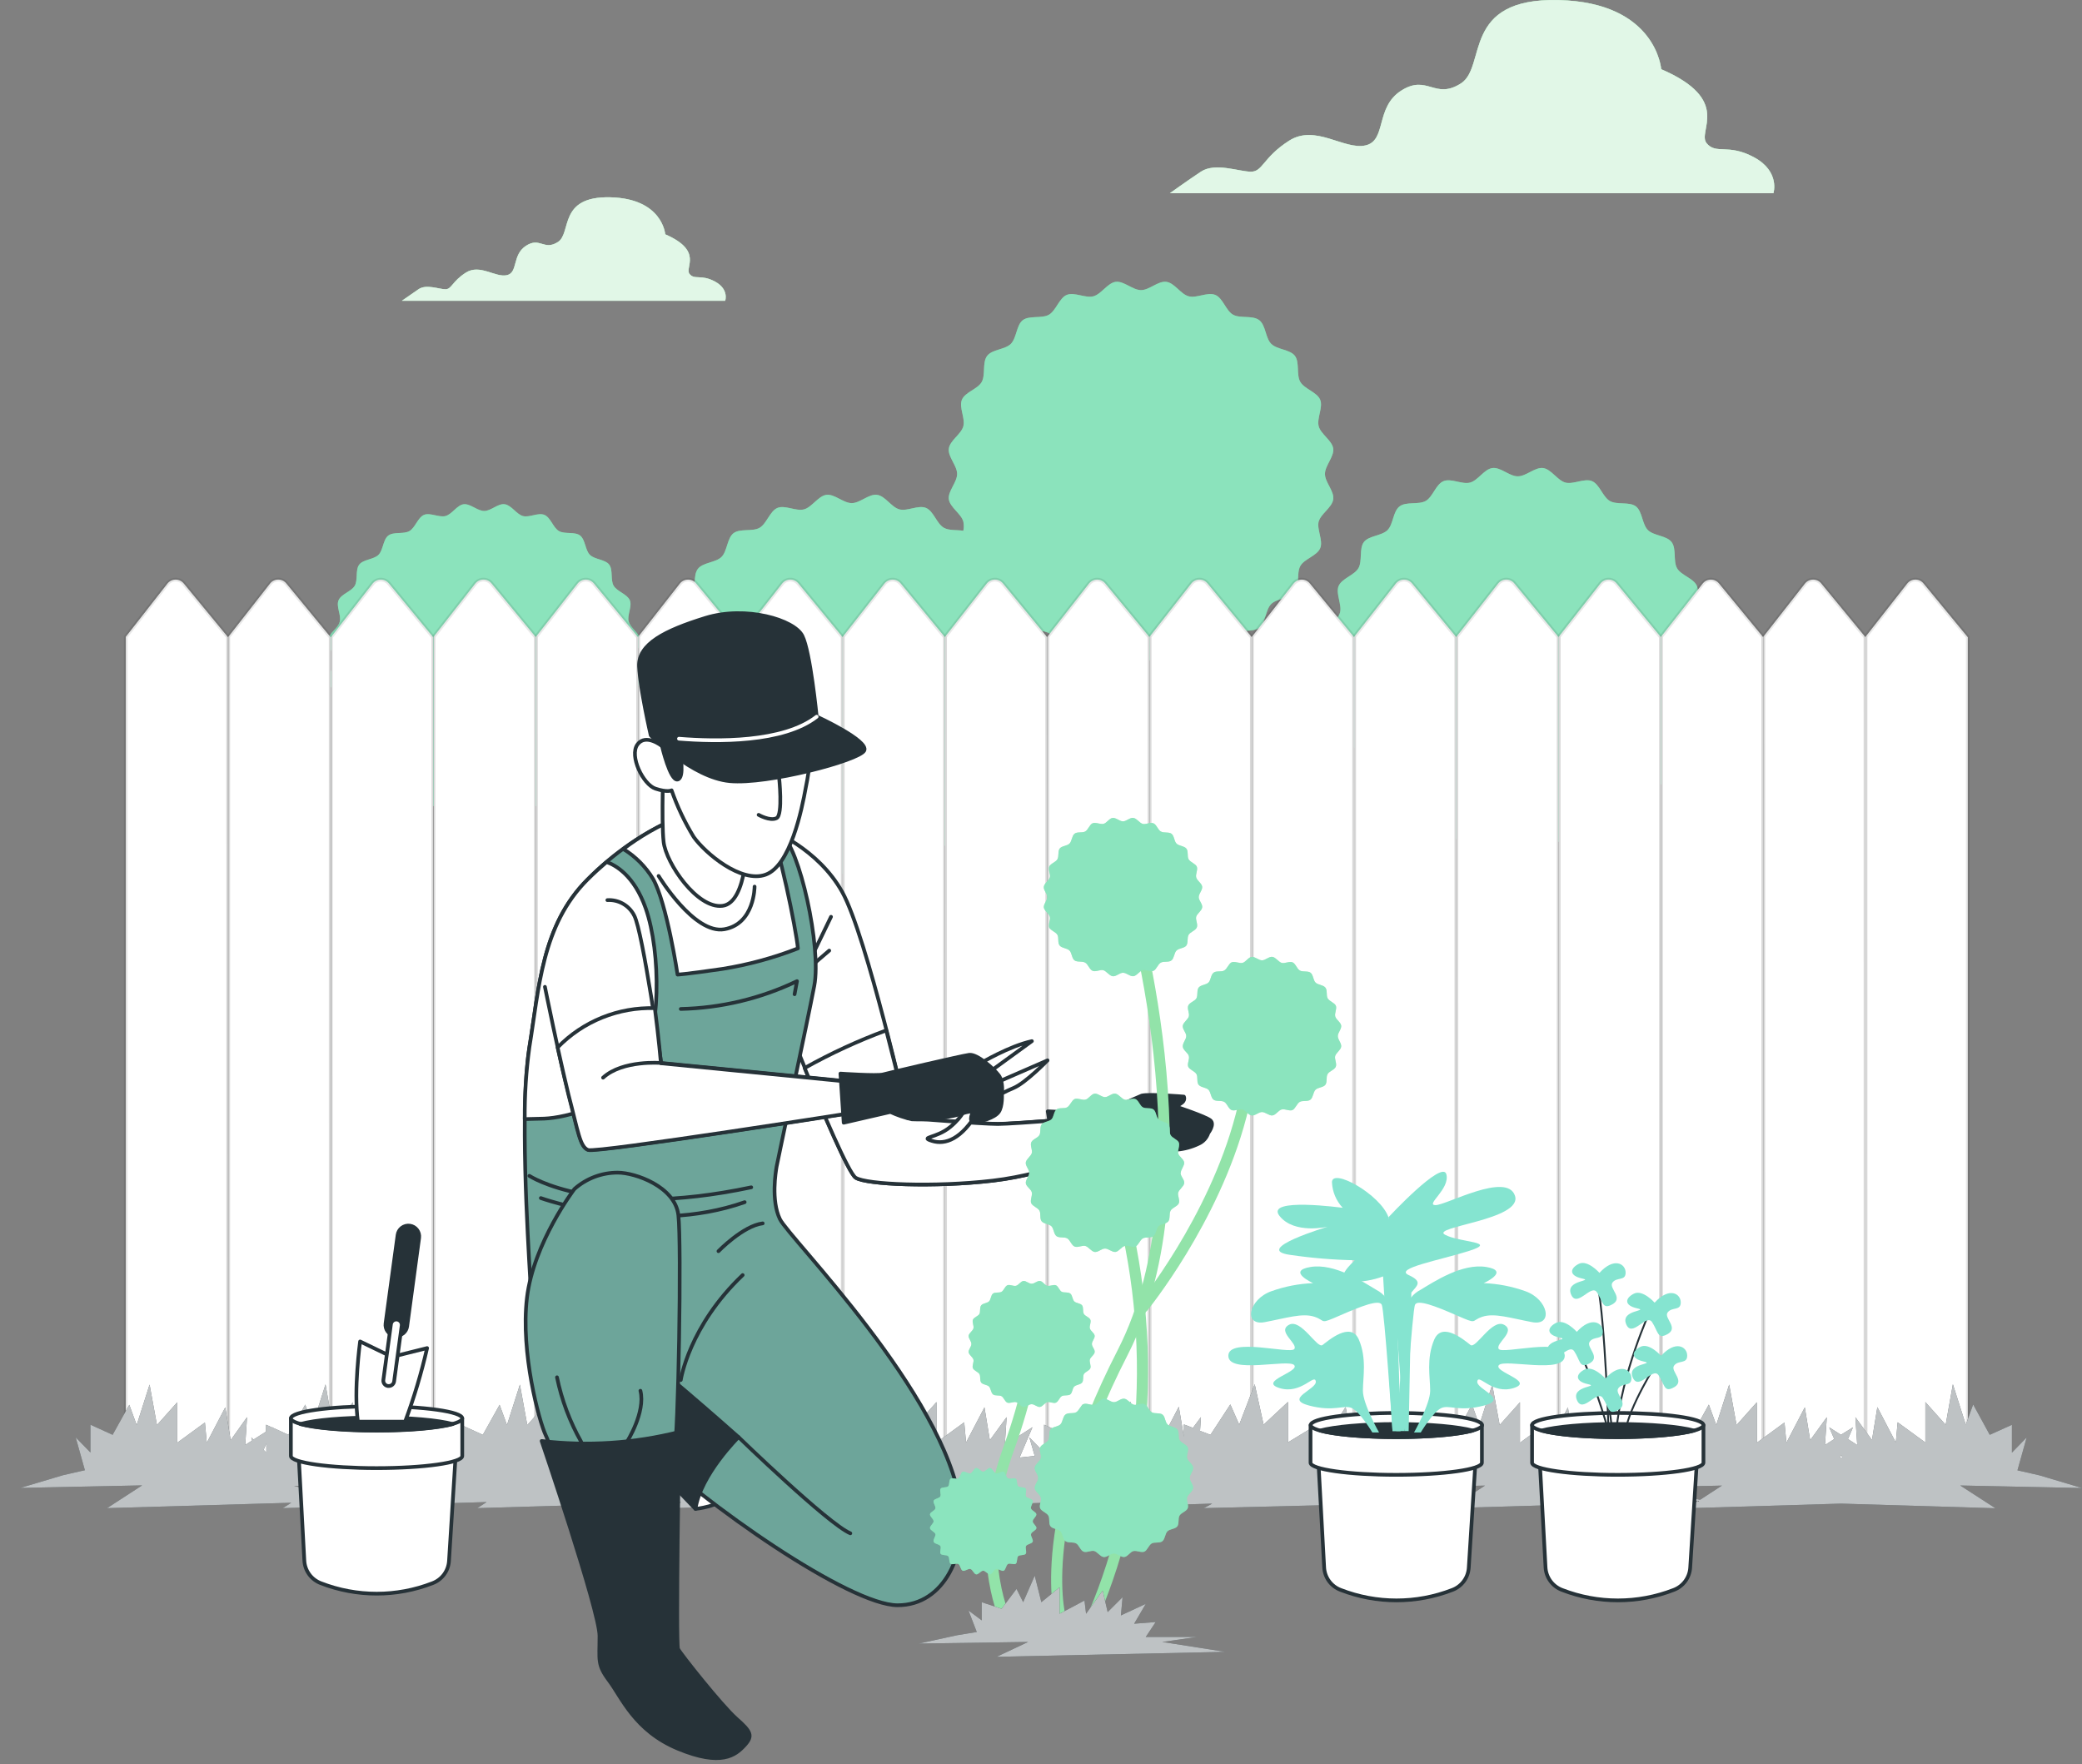 <svg width="563" height="477" viewBox="0 0 563 477" fill="none" xmlns="http://www.w3.org/2000/svg">
<rect x="0" y="0" width="563" height="477" fill="#808080" stroke="none"/>
<g clip-path="url(#clip0_48_1105)">
<path d="M193.365 76.145C189.552 74.065 187.834 75.796 186.451 74.065C185.069 72.333 190.25 67.853 179.887 63.357C179.887 63.357 179.188 53.683 165.026 53.348C150.864 53.014 154.663 63.008 150.864 65.438C147.066 67.867 146.018 63.983 142.219 66.471C138.42 68.958 140.152 73.745 137.038 74.414C133.923 75.083 129.759 71.3 125.976 73.715C122.192 76.13 122.177 78.211 120.445 78.211C118.713 78.211 115.263 76.756 113.167 78.211C111.072 79.665 108.67 81.324 108.67 81.324H196.101C196.101 81.324 197.193 78.211 193.365 76.145Z" fill="#92E3A9"/>
<path opacity="0.5" d="M193.365 76.145C189.552 74.065 187.834 75.796 186.451 74.065C185.069 72.333 190.25 67.853 179.887 63.357C179.887 63.357 179.188 53.683 165.026 53.348C150.864 53.014 154.663 63.008 150.864 65.438C147.066 67.867 146.018 63.983 142.219 66.471C138.42 68.958 140.152 73.745 137.038 74.414C133.923 75.083 129.759 71.3 125.976 73.715C122.192 76.13 122.177 78.211 120.445 78.211C118.713 78.211 115.263 76.756 113.167 78.211C111.072 79.665 108.67 81.324 108.67 81.324H196.101C196.101 81.324 197.193 78.211 193.365 76.145Z" fill="#92E3A9"/>
<g opacity="0.8">
<path opacity="0.8" d="M193.365 76.145C189.552 74.065 187.834 75.796 186.451 74.065C185.069 72.333 190.25 67.853 179.887 63.357C179.887 63.357 179.188 53.683 165.026 53.348C150.864 53.014 154.663 63.008 150.864 65.438C147.066 67.867 146.018 63.983 142.219 66.471C138.42 68.958 140.152 73.745 137.038 74.414C133.923 75.083 129.759 71.3 125.976 73.715C122.192 76.13 122.177 78.211 120.445 78.211C118.713 78.211 115.263 76.756 113.167 78.211C111.072 79.665 108.67 81.324 108.67 81.324H196.101C196.101 81.324 197.193 78.211 193.365 76.145Z" fill="white"/>
<path opacity="0.5" d="M193.365 76.145C189.552 74.065 187.834 75.796 186.451 74.065C185.069 72.333 190.25 67.853 179.887 63.357C179.887 63.357 179.188 53.683 165.026 53.348C150.864 53.014 154.663 63.008 150.864 65.438C147.066 67.867 146.018 63.983 142.219 66.471C138.42 68.958 140.152 73.745 137.038 74.414C133.923 75.083 129.759 71.3 125.976 73.715C122.192 76.13 122.177 78.211 120.445 78.211C118.713 78.211 115.263 76.756 113.167 78.211C111.072 79.665 108.67 81.324 108.67 81.324H196.101C196.101 81.324 197.193 78.211 193.365 76.145Z" fill="white"/>
</g>
<path d="M474.361 42.554C467.258 38.684 464.042 41.914 461.465 38.684C458.889 35.455 468.553 27.046 449.21 18.71C449.21 18.71 447.915 0.656 421.468 0.016C395.023 -0.624 402.125 18.055 395.037 22.565C387.949 27.075 385.998 19.99 378.91 24.5C371.822 29.01 375.038 38.044 369.231 39.324C363.424 40.605 355.695 33.505 348.593 38.044C341.489 42.583 341.505 46.424 338.287 46.424C335.071 46.424 328.608 43.849 324.737 46.424C320.865 48.999 316.353 52.243 316.353 52.243H479.557C479.557 52.243 481.449 46.424 474.361 42.554Z" fill="#92E3A9"/>
<path opacity="0.5" d="M474.361 42.554C467.258 38.684 464.042 41.914 461.465 38.684C458.889 35.455 468.553 27.046 449.21 18.71C449.21 18.71 447.915 0.656 421.468 0.016C395.023 -0.624 402.125 18.055 395.037 22.565C387.949 27.075 385.998 19.99 378.91 24.5C371.822 29.01 375.038 38.044 369.231 39.324C363.424 40.605 355.695 33.505 348.593 38.044C341.489 42.583 341.505 46.424 338.287 46.424C335.071 46.424 328.608 43.849 324.737 46.424C320.865 48.999 316.353 52.243 316.353 52.243H479.557C479.557 52.243 481.449 46.424 474.361 42.554Z" fill="#92E3A9"/>
<g opacity="0.8">
<path opacity="0.8" d="M474.361 42.554C467.258 38.684 464.042 41.914 461.465 38.684C458.889 35.455 468.553 27.046 449.21 18.71C449.21 18.71 447.915 0.656 421.468 0.016C395.023 -0.624 402.125 18.055 395.037 22.565C387.949 27.075 385.998 19.99 378.91 24.5C371.822 29.01 375.038 38.044 369.231 39.324C363.424 40.605 355.695 33.505 348.593 38.044C341.489 42.583 341.505 46.424 338.287 46.424C335.071 46.424 328.608 43.849 324.737 46.424C320.865 48.999 316.353 52.243 316.353 52.243H479.557C479.557 52.243 481.449 46.424 474.361 42.554Z" fill="white"/>
<path opacity="0.5" d="M474.361 42.554C467.258 38.684 464.042 41.914 461.465 38.684C458.889 35.455 468.553 27.046 449.21 18.71C449.21 18.71 447.915 0.656 421.468 0.016C395.023 -0.624 402.125 18.055 395.037 22.565C387.949 27.075 385.998 19.99 378.91 24.5C371.822 29.01 375.038 38.044 369.231 39.324C363.424 40.605 355.695 33.505 348.593 38.044C341.489 42.583 341.505 46.424 338.287 46.424C335.071 46.424 328.608 43.849 324.737 46.424C320.865 48.999 316.353 52.243 316.353 52.243H479.557C479.557 52.243 481.449 46.424 474.361 42.554Z" fill="white"/>
</g>
<path d="M458.481 191.392C457.899 193.561 459.718 196.543 458.875 198.579C458.03 200.616 454.625 201.489 453.504 203.394C452.383 205.3 453.372 208.661 452.048 210.436C450.723 212.211 447.201 212.109 445.615 213.695C444.029 215.281 444.16 218.757 442.354 220.11C440.55 221.463 437.245 220.488 435.31 221.565C433.375 222.641 432.574 226.061 430.507 226.919C428.44 227.777 425.485 225.958 423.317 226.541C421.148 227.122 419.503 230.162 417.262 230.468C415.021 230.773 412.677 228.228 410.422 228.228C408.165 228.228 405.749 230.745 403.565 230.468C401.383 230.192 399.665 227.108 397.525 226.541C395.387 225.973 392.388 227.777 390.336 226.919C388.283 226.061 387.424 222.671 385.533 221.565C383.641 220.46 380.249 221.435 378.488 220.11C376.727 218.787 376.8 215.265 375.227 213.695C373.656 212.123 370.163 212.24 368.795 210.436C367.426 208.633 368.416 205.33 367.339 203.394C366.262 201.46 362.841 200.66 361.983 198.579C361.124 196.499 362.944 193.561 362.361 191.392C361.779 189.225 358.737 187.596 358.446 185.355C358.155 183.115 360.687 180.773 360.687 178.504C360.687 176.234 358.155 173.848 358.446 171.666C358.737 169.483 361.794 167.768 362.361 165.629C362.928 163.49 361.124 160.479 361.983 158.442C362.841 156.405 366.233 155.533 367.339 153.627C368.445 151.721 367.484 148.346 368.795 146.585C370.104 144.826 373.641 144.912 375.213 143.326C376.784 141.742 376.669 138.264 378.473 136.911C380.278 135.558 383.582 136.533 385.518 135.456C387.454 134.38 388.254 130.961 390.336 130.102C392.417 129.245 395.357 131.063 397.525 130.481C399.695 129.899 401.339 126.845 403.565 126.553C405.793 126.262 408.151 128.793 410.422 128.793C412.692 128.793 415.078 126.276 417.262 126.553C419.445 126.829 421.178 129.913 423.302 130.481C425.428 131.049 428.455 129.245 430.493 130.088C432.53 130.932 433.403 134.336 435.31 135.456C437.217 136.577 440.594 135.588 442.354 136.911C444.116 138.235 444.043 141.756 445.615 143.326C447.187 144.898 450.68 144.782 452.034 146.585C453.388 148.39 452.412 151.691 453.489 153.627C454.566 155.561 458.002 156.361 458.86 158.428C459.718 160.493 457.885 163.462 458.467 165.629C459.05 167.796 462.105 169.425 462.397 171.666C462.688 173.906 460.156 176.248 460.156 178.504C460.156 180.759 462.673 183.173 462.397 185.355C462.12 187.538 459.05 189.255 458.481 191.392ZM170.004 168.116C169.523 166.356 171.008 163.941 170.31 162.298C169.611 160.653 166.86 159.94 165.943 158.384C165.026 156.827 165.827 154.092 164.735 152.666C163.644 151.241 160.79 151.299 159.51 150.019C158.229 148.738 158.302 145.902 156.861 144.796C155.42 143.69 152.713 144.506 151.141 143.589C149.569 142.672 148.914 139.937 147.226 139.225C145.538 138.511 143.15 140.009 141.403 139.53C139.657 139.05 138.318 136.62 136.499 136.344C134.679 136.067 132.772 138.162 130.939 138.162C129.105 138.162 127.14 136.111 125.364 136.344C123.588 136.577 122.206 139.078 120.459 139.53C118.713 139.981 116.282 138.526 114.638 139.225C112.993 139.923 112.294 142.672 110.722 143.589C109.15 144.506 106.443 143.706 105.002 144.81C103.561 145.916 103.634 148.738 102.353 150.019C101.072 151.299 98.249 151.227 97.142 152.666C96.036 154.107 96.837 156.813 95.92 158.384C95.003 159.955 92.266 160.609 91.553 162.298C90.84 163.985 92.339 166.371 91.874 168.116C91.408 169.863 88.963 171.2 88.686 173.019C88.409 174.837 90.505 176.743 90.505 178.576C90.505 180.409 88.453 182.373 88.686 184.148C88.919 185.923 91.408 187.319 91.874 189.05C92.339 190.781 90.869 193.226 91.553 194.87C92.237 196.514 95.003 197.226 95.92 198.784C96.837 200.34 96.022 203.147 97.128 204.5C98.234 205.853 101.072 205.868 102.353 207.148C103.634 208.428 103.561 211.265 104.987 212.356C106.414 213.448 109.15 212.662 110.722 213.578C112.294 214.495 112.949 217.23 114.623 217.943C116.297 218.655 118.698 217.157 120.445 217.637C122.191 218.118 123.544 220.547 125.364 220.824C127.184 221.099 129.091 219.005 130.924 219.005C132.758 219.005 134.709 221.041 136.485 220.824C138.259 220.605 139.657 218.088 141.389 217.623C143.121 217.157 145.566 218.626 147.211 217.943C148.856 217.259 149.555 214.495 151.112 213.578C152.669 212.662 155.406 213.462 156.832 212.356C158.258 211.251 158.2 208.428 159.481 207.148C160.762 205.868 163.6 205.941 164.706 204.5C165.812 203.06 165.012 200.354 165.915 198.784C166.816 197.212 169.582 196.557 170.28 194.87C170.979 193.182 169.495 190.797 169.975 189.05C170.455 187.305 172.886 185.952 173.162 184.148C173.439 182.344 171.343 180.424 171.343 178.576C171.343 176.728 173.395 174.794 173.162 173.019C172.93 171.244 170.47 169.746 170.004 168.044V168.116ZM356.598 141.028C357.165 138.904 360.236 137.231 360.527 134.991C360.818 132.751 358.286 130.408 358.286 128.154C358.286 125.898 360.804 123.484 360.527 121.301C360.251 119.119 357.165 117.402 356.598 115.264C356.029 113.126 357.835 110.114 356.99 108.077C356.146 106.041 352.74 105.168 351.62 103.262C350.499 101.356 351.489 97.981 350.164 96.221C348.84 94.461 345.317 94.548 343.746 92.962C342.173 91.376 342.29 87.9 340.485 86.547C338.681 85.194 335.376 86.168 333.44 85.092C331.505 84.015 330.704 80.597 328.623 79.738C326.541 78.88 323.602 80.698 321.432 80.116C319.264 79.535 317.634 76.494 315.392 76.203C313.151 75.912 310.808 78.443 308.552 78.443C306.296 78.443 303.879 75.912 301.697 76.203C299.513 76.494 297.796 79.549 295.656 80.116C293.517 80.684 290.504 78.894 288.466 79.738C286.428 80.582 285.555 83.986 283.649 85.092C281.742 86.197 278.365 85.237 276.603 86.547C274.843 87.856 274.93 91.391 273.343 92.977C271.757 94.562 268.278 94.431 266.925 96.236C265.571 98.039 266.546 101.342 265.47 103.277C264.392 105.211 260.971 106.012 260.114 108.077C259.255 110.143 261.074 113.096 260.492 115.264C259.909 117.432 256.868 119.075 256.576 121.301C256.285 123.528 258.817 125.884 258.817 128.154C258.817 130.423 256.285 132.808 256.576 134.991C256.868 137.173 259.923 138.904 260.492 141.028C260.671 141.848 260.671 142.697 260.492 143.515C258.745 143.225 256.606 143.515 255.208 142.687C253.287 141.581 252.471 138.192 250.391 137.333C248.309 136.475 245.369 138.308 243.201 137.726C241.032 137.144 239.401 134.089 237.16 133.799C234.918 133.507 232.575 136.038 230.32 136.038C228.063 136.038 225.648 133.507 223.464 133.799C221.281 134.089 219.563 137.144 217.424 137.726C215.284 138.308 212.272 136.489 210.233 137.333C208.196 138.177 207.323 141.581 205.416 142.701C203.509 143.821 200.132 142.832 198.372 144.156C196.61 145.48 196.683 149.015 195.111 150.586C193.539 152.158 190.047 152.041 188.693 153.845C187.339 155.649 188.314 158.951 187.237 160.886C186.159 162.821 182.74 163.621 181.881 165.687C181.022 167.752 182.842 170.706 182.259 172.888C181.677 175.07 178.635 176.685 178.343 178.926C178.053 181.165 180.586 183.508 180.586 185.763C180.586 188.018 178.053 190.433 178.343 192.615C178.635 194.797 181.692 196.514 182.259 198.652C182.827 200.791 181.022 203.788 181.881 205.839C182.74 207.89 186.131 208.748 187.237 210.654C188.343 212.56 187.382 215.921 188.693 217.696C190.003 219.471 193.539 219.368 195.111 220.954C196.683 222.54 196.566 226.017 198.372 227.37C200.176 228.723 203.495 227.748 205.43 228.825C207.367 229.901 208.167 233.32 210.233 234.178C212.3 235.037 215.255 233.218 217.424 233.785C219.592 234.352 221.237 237.422 223.464 237.713C225.69 238.004 228.049 235.473 230.32 235.473C232.59 235.473 234.977 238.004 237.16 237.713C239.343 237.422 241.075 234.367 243.201 233.785C245.325 233.204 248.353 235.021 250.405 234.178C252.457 233.334 253.316 229.93 255.208 228.809C257.101 227.689 260.492 228.679 262.252 227.355C264.014 226.031 263.941 222.511 265.513 220.925C267.085 219.34 270.579 219.471 271.947 217.666C273.315 215.862 272.311 212.56 273.401 210.625C274.493 208.69 277.914 207.89 278.773 205.824C279.632 203.758 277.798 200.805 278.379 198.638C278.962 196.47 282.018 194.826 282.309 192.6C282.601 190.375 280.068 188.003 280.068 185.749C280.068 183.493 282.586 181.093 282.309 178.896C282.033 176.7 278.947 174.997 278.379 172.859C278.199 172.044 278.199 171.2 278.379 170.386C280.127 170.677 282.251 170.386 283.663 171.2C285.584 172.321 286.399 175.711 288.466 176.569C290.533 177.426 293.488 175.594 295.656 176.176C297.825 176.758 299.47 179.813 301.697 180.104C303.923 180.395 306.281 177.864 308.552 177.864C310.822 177.864 313.209 180.38 315.392 180.104C317.576 179.827 319.308 176.743 321.448 176.176C323.586 175.609 326.585 177.412 328.637 176.569C330.69 175.725 331.549 172.321 333.44 171.2C335.332 170.08 338.724 171.069 340.485 169.746C342.247 168.422 342.173 164.901 343.746 163.33C345.317 161.759 348.81 161.876 350.178 160.071C351.547 158.267 350.542 154.965 351.634 153.03C352.726 151.096 356.146 150.296 357.005 148.215C357.863 146.135 356.015 143.123 356.598 140.956V141.028Z" fill="#92E3A9"/>
<path opacity="0.5" d="M458.481 191.392C457.899 193.561 459.718 196.543 458.875 198.579C458.03 200.616 454.625 201.489 453.504 203.394C452.383 205.3 453.372 208.661 452.048 210.436C450.723 212.211 447.201 212.109 445.615 213.695C444.029 215.281 444.16 218.757 442.354 220.11C440.55 221.463 437.245 220.488 435.31 221.565C433.375 222.641 432.574 226.061 430.507 226.919C428.44 227.777 425.485 225.958 423.317 226.541C421.148 227.122 419.503 230.162 417.262 230.468C415.021 230.773 412.677 228.228 410.422 228.228C408.165 228.228 405.749 230.745 403.565 230.468C401.383 230.192 399.665 227.108 397.525 226.541C395.387 225.973 392.388 227.777 390.336 226.919C388.283 226.061 387.424 222.671 385.533 221.565C383.641 220.46 380.249 221.435 378.488 220.11C376.727 218.787 376.8 215.265 375.227 213.695C373.656 212.123 370.163 212.24 368.795 210.436C367.426 208.633 368.416 205.33 367.339 203.394C366.262 201.46 362.841 200.66 361.983 198.579C361.124 196.499 362.944 193.561 362.361 191.392C361.779 189.225 358.737 187.596 358.446 185.355C358.155 183.115 360.687 180.773 360.687 178.504C360.687 176.234 358.155 173.848 358.446 171.666C358.737 169.483 361.794 167.768 362.361 165.629C362.928 163.49 361.124 160.479 361.983 158.442C362.841 156.405 366.233 155.533 367.339 153.627C368.445 151.721 367.484 148.346 368.795 146.585C370.104 144.826 373.641 144.912 375.213 143.326C376.784 141.742 376.669 138.264 378.473 136.911C380.278 135.558 383.582 136.533 385.518 135.456C387.454 134.38 388.254 130.961 390.336 130.102C392.417 129.245 395.357 131.063 397.525 130.481C399.695 129.899 401.339 126.845 403.565 126.553C405.793 126.262 408.151 128.793 410.422 128.793C412.692 128.793 415.078 126.276 417.262 126.553C419.445 126.829 421.178 129.913 423.302 130.481C425.428 131.049 428.455 129.245 430.493 130.088C432.53 130.932 433.403 134.336 435.31 135.456C437.217 136.577 440.594 135.588 442.354 136.911C444.116 138.235 444.043 141.756 445.615 143.326C447.187 144.898 450.68 144.782 452.034 146.585C453.388 148.39 452.412 151.691 453.489 153.627C454.566 155.561 458.002 156.361 458.86 158.428C459.718 160.493 457.885 163.462 458.467 165.629C459.05 167.796 462.105 169.425 462.397 171.666C462.688 173.906 460.156 176.248 460.156 178.504C460.156 180.759 462.673 183.173 462.397 185.355C462.12 187.538 459.05 189.255 458.481 191.392ZM170.004 168.116C169.523 166.356 171.008 163.941 170.31 162.298C169.611 160.653 166.86 159.94 165.943 158.384C165.026 156.827 165.827 154.092 164.735 152.666C163.644 151.241 160.79 151.299 159.51 150.019C158.229 148.738 158.302 145.902 156.861 144.796C155.42 143.69 152.713 144.506 151.141 143.589C149.569 142.672 148.914 139.937 147.226 139.225C145.538 138.511 143.15 140.009 141.403 139.53C139.657 139.05 138.318 136.62 136.499 136.344C134.679 136.067 132.772 138.162 130.939 138.162C129.105 138.162 127.14 136.111 125.364 136.344C123.588 136.577 122.206 139.078 120.459 139.53C118.713 139.981 116.282 138.526 114.638 139.225C112.993 139.923 112.294 142.672 110.722 143.589C109.15 144.506 106.443 143.706 105.002 144.81C103.561 145.916 103.634 148.738 102.353 150.019C101.072 151.299 98.249 151.227 97.142 152.666C96.036 154.107 96.837 156.813 95.92 158.384C95.003 159.955 92.266 160.609 91.553 162.298C90.84 163.985 92.339 166.371 91.874 168.116C91.408 169.863 88.963 171.2 88.686 173.019C88.409 174.837 90.505 176.743 90.505 178.576C90.505 180.409 88.453 182.373 88.686 184.148C88.919 185.923 91.408 187.319 91.874 189.05C92.339 190.781 90.869 193.226 91.553 194.87C92.237 196.514 95.003 197.226 95.92 198.784C96.837 200.34 96.022 203.147 97.128 204.5C98.234 205.853 101.072 205.868 102.353 207.148C103.634 208.428 103.561 211.265 104.987 212.356C106.414 213.448 109.15 212.662 110.722 213.578C112.294 214.495 112.949 217.23 114.623 217.943C116.297 218.655 118.698 217.157 120.445 217.637C122.191 218.118 123.544 220.547 125.364 220.824C127.184 221.099 129.091 219.005 130.924 219.005C132.758 219.005 134.709 221.041 136.485 220.824C138.259 220.605 139.657 218.088 141.389 217.623C143.121 217.157 145.566 218.626 147.211 217.943C148.856 217.259 149.555 214.495 151.112 213.578C152.669 212.662 155.406 213.462 156.832 212.356C158.258 211.251 158.2 208.428 159.481 207.148C160.762 205.868 163.6 205.941 164.706 204.5C165.812 203.06 165.012 200.354 165.915 198.784C166.816 197.212 169.582 196.557 170.28 194.87C170.979 193.182 169.495 190.797 169.975 189.05C170.455 187.305 172.886 185.952 173.162 184.148C173.439 182.344 171.343 180.424 171.343 178.576C171.343 176.728 173.395 174.794 173.162 173.019C172.93 171.244 170.47 169.746 170.004 168.044V168.116ZM356.598 141.028C357.165 138.904 360.236 137.231 360.527 134.991C360.818 132.751 358.286 130.408 358.286 128.154C358.286 125.898 360.804 123.484 360.527 121.301C360.251 119.119 357.165 117.402 356.598 115.264C356.029 113.126 357.835 110.114 356.99 108.077C356.146 106.041 352.74 105.168 351.62 103.262C350.499 101.356 351.489 97.981 350.164 96.221C348.84 94.461 345.317 94.548 343.746 92.962C342.173 91.376 342.29 87.9 340.485 86.547C338.681 85.194 335.376 86.168 333.44 85.092C331.505 84.015 330.704 80.597 328.623 79.738C326.541 78.88 323.602 80.698 321.432 80.116C319.264 79.535 317.634 76.494 315.392 76.203C313.151 75.912 310.808 78.443 308.552 78.443C306.296 78.443 303.879 75.912 301.697 76.203C299.513 76.494 297.796 79.549 295.656 80.116C293.517 80.684 290.504 78.894 288.466 79.738C286.428 80.582 285.555 83.986 283.649 85.092C281.742 86.197 278.365 85.237 276.603 86.547C274.843 87.856 274.93 91.391 273.343 92.977C271.757 94.562 268.278 94.431 266.925 96.236C265.571 98.039 266.546 101.342 265.47 103.277C264.392 105.211 260.971 106.012 260.114 108.077C259.255 110.143 261.074 113.096 260.492 115.264C259.909 117.432 256.868 119.075 256.576 121.301C256.285 123.528 258.817 125.884 258.817 128.154C258.817 130.423 256.285 132.808 256.576 134.991C256.868 137.173 259.923 138.904 260.492 141.028C260.671 141.848 260.671 142.697 260.492 143.515C258.745 143.225 256.606 143.515 255.208 142.687C253.287 141.581 252.471 138.192 250.391 137.333C248.309 136.475 245.369 138.308 243.201 137.726C241.032 137.144 239.401 134.089 237.16 133.799C234.918 133.507 232.575 136.038 230.32 136.038C228.063 136.038 225.648 133.507 223.464 133.799C221.281 134.089 219.563 137.144 217.424 137.726C215.284 138.308 212.272 136.489 210.233 137.333C208.196 138.177 207.323 141.581 205.416 142.701C203.509 143.821 200.132 142.832 198.372 144.156C196.61 145.48 196.683 149.015 195.111 150.586C193.539 152.158 190.047 152.041 188.693 153.845C187.339 155.649 188.314 158.951 187.237 160.886C186.159 162.821 182.74 163.621 181.881 165.687C181.022 167.752 182.842 170.706 182.259 172.888C181.677 175.07 178.635 176.685 178.343 178.926C178.053 181.165 180.586 183.508 180.586 185.763C180.586 188.018 178.053 190.433 178.343 192.615C178.635 194.797 181.692 196.514 182.259 198.652C182.827 200.791 181.022 203.788 181.881 205.839C182.74 207.89 186.131 208.748 187.237 210.654C188.343 212.56 187.382 215.921 188.693 217.696C190.003 219.471 193.539 219.368 195.111 220.954C196.683 222.54 196.566 226.017 198.372 227.37C200.176 228.723 203.495 227.748 205.43 228.825C207.367 229.901 208.167 233.32 210.233 234.178C212.3 235.037 215.255 233.218 217.424 233.785C219.592 234.353 221.237 237.422 223.464 237.713C225.69 238.004 228.049 235.473 230.32 235.473C232.59 235.473 234.977 238.004 237.16 237.713C239.343 237.422 241.075 234.367 243.201 233.785C245.325 233.204 248.353 235.021 250.405 234.178C252.457 233.334 253.316 229.93 255.208 228.809C257.101 227.689 260.492 228.679 262.252 227.355C264.014 226.031 263.941 222.511 265.513 220.925C267.085 219.34 270.579 219.471 271.947 217.666C273.315 215.862 272.311 212.56 273.401 210.625C274.493 208.69 277.914 207.89 278.773 205.824C279.632 203.758 277.798 200.805 278.379 198.638C278.962 196.47 282.018 194.826 282.309 192.6C282.601 190.375 280.068 188.003 280.068 185.749C280.068 183.493 282.586 181.093 282.309 178.896C282.033 176.7 278.947 174.997 278.379 172.859C278.199 172.044 278.199 171.2 278.379 170.386C280.127 170.677 282.251 170.386 283.663 171.2C285.584 172.32 286.399 175.711 288.466 176.569C290.533 177.426 293.488 175.594 295.656 176.176C297.825 176.758 299.47 179.813 301.697 180.104C303.923 180.395 306.281 177.864 308.552 177.864C310.822 177.864 313.209 180.38 315.392 180.104C317.576 179.827 319.308 176.743 321.448 176.176C323.586 175.609 326.585 177.412 328.637 176.569C330.69 175.725 331.549 172.32 333.44 171.2C335.332 170.08 338.724 171.069 340.485 169.746C342.247 168.422 342.173 164.901 343.746 163.33C345.317 161.759 348.81 161.876 350.178 160.071C351.547 158.267 350.542 154.965 351.634 153.03C352.726 151.096 356.146 150.296 357.005 148.215C357.863 146.135 356.015 143.123 356.598 140.956V141.028Z" fill="#85E4D0"/>
<path d="M144.897 172.306L132.919 157.758C132.655 157.433 132.323 157.17 131.944 156.991C131.567 156.811 131.154 156.718 130.735 156.718C130.317 156.718 129.903 156.811 129.525 156.991C129.148 157.17 128.815 157.433 128.552 157.758L117.257 172.189V395.702H144.912L144.897 172.306Z" fill="white"/>
<path d="M117.141 172.306L105.162 157.758C104.897 157.435 104.564 157.176 104.187 156.997C103.809 156.819 103.397 156.725 102.979 156.725C102.561 156.725 102.149 156.819 101.771 156.997C101.394 157.176 101.061 157.435 100.796 157.758L89.487 172.306V395.702H117.141V172.306Z" fill="white"/>
<path d="M89.399 172.306L77.421 157.758C77.157 157.433 76.825 157.17 76.447 156.991C76.069 156.811 75.656 156.718 75.237 156.718C74.819 156.718 74.406 156.811 74.028 156.991C73.65 157.17 73.317 157.433 73.054 157.758L61.76 172.189V395.702H89.414L89.399 172.306Z" fill="white"/>
<path d="M61.658 172.306L49.679 157.758C49.414 157.435 49.081 157.176 48.704 156.997C48.326 156.819 47.913 156.725 47.496 156.725C47.078 156.725 46.666 156.819 46.288 156.997C45.911 157.176 45.578 157.435 45.313 157.758L34.018 172.189V395.702H61.672L61.658 172.306Z" fill="white"/>
<path d="M172.552 172.306L160.587 157.758C160.322 157.435 159.989 157.176 159.612 156.997C159.234 156.819 158.822 156.725 158.404 156.725C157.986 156.725 157.574 156.819 157.197 156.997C156.819 157.176 156.485 157.435 156.22 157.758L144.926 172.189V395.702H172.58L172.552 172.306Z" fill="white"/>
<path d="M200.22 172.306L188.241 157.758C187.977 157.435 187.644 157.176 187.266 156.997C186.889 156.819 186.476 156.725 186.058 156.725C185.64 156.725 185.228 156.819 184.851 156.997C184.473 157.176 184.14 157.435 183.875 157.758L172.58 172.189V395.702H200.235L200.22 172.306Z" fill="white"/>
<path d="M227.874 172.306L215.895 157.758C215.632 157.433 215.299 157.17 214.922 156.991C214.544 156.811 214.131 156.718 213.712 156.718C213.293 156.718 212.881 156.811 212.503 156.991C212.126 157.17 211.792 157.433 211.53 157.758L200.234 172.189V395.702H227.889L227.874 172.306Z" fill="white"/>
<path d="M255.528 172.306L243.565 157.758C243.3 157.435 242.966 157.176 242.589 156.997C242.211 156.819 241.799 156.725 241.381 156.725C240.964 156.725 240.552 156.819 240.173 156.997C239.796 157.176 239.463 157.435 239.198 157.758L227.904 172.189V395.702H255.558L255.528 172.306Z" fill="white"/>
<path d="M283.182 172.306L271.219 157.758C270.954 157.435 270.62 157.176 270.243 156.997C269.865 156.819 269.453 156.725 269.035 156.725C268.618 156.725 268.206 156.819 267.827 156.997C267.45 157.176 267.117 157.435 266.852 157.758L255.558 172.189V395.702H283.212L283.182 172.306Z" fill="white"/>
<path d="M310.852 172.306L298.873 157.758C298.608 157.435 298.275 157.176 297.897 156.997C297.52 156.819 297.107 156.725 296.69 156.725C296.272 156.725 295.86 156.819 295.482 156.997C295.104 157.176 294.771 157.435 294.506 157.758L283.212 172.189V395.702H310.866L310.852 172.306Z" fill="white"/>
<path d="M338.506 172.306L326.527 157.758C326.264 157.433 325.931 157.17 325.554 156.991C325.175 156.811 324.763 156.718 324.344 156.718C323.925 156.718 323.513 156.811 323.135 156.991C322.757 157.17 322.424 157.433 322.16 157.758L310.866 172.189V395.702H338.52L338.506 172.306Z" fill="white"/>
<path d="M366.16 172.306L354.196 157.758C353.931 157.435 353.598 157.176 353.221 156.997C352.843 156.819 352.43 156.725 352.012 156.725C351.596 156.725 351.182 156.819 350.805 156.997C350.428 157.176 350.095 157.435 349.83 157.758L338.535 172.189V395.702H366.19L366.16 172.306Z" fill="white"/>
<path d="M393.814 172.306L381.85 157.758C381.585 157.435 381.252 157.176 380.875 156.997C380.497 156.819 380.084 156.725 379.666 156.725C379.25 156.725 378.837 156.819 378.459 156.997C378.082 157.176 377.749 157.435 377.484 157.758L366.19 172.189V395.702H393.844L393.814 172.306Z" fill="white"/>
<path d="M421.484 172.306L409.504 157.758C409.242 157.433 408.908 157.17 408.53 156.991C408.153 156.811 407.74 156.718 407.322 156.718C406.903 156.718 406.489 156.811 406.112 156.991C405.734 157.17 405.402 157.433 405.138 157.758L393.828 172.189V395.702H421.484V172.306Z" fill="white"/>
<path d="M449.138 172.306L437.158 157.758C436.896 157.433 436.562 157.17 436.185 156.991C435.807 156.811 435.394 156.718 434.976 156.718C434.557 156.718 434.143 156.811 433.766 156.991C433.388 157.17 433.056 157.433 432.792 157.758L421.498 172.189V395.702H449.152L449.138 172.306Z" fill="white"/>
<path d="M476.792 172.306L464.828 157.758C464.563 157.435 464.23 157.176 463.852 156.997C463.474 156.819 463.062 156.725 462.644 156.725C462.226 156.725 461.814 156.819 461.437 156.997C461.059 157.176 460.725 157.435 460.461 157.758L449.166 172.189V395.702H476.82L476.792 172.306Z" fill="white"/>
<path d="M504.446 172.306L492.482 157.758C492.217 157.435 491.884 157.176 491.506 156.997C491.128 156.819 490.716 156.725 490.298 156.725C489.88 156.725 489.468 156.819 489.091 156.997C488.714 157.176 488.38 157.435 488.115 157.758L476.82 172.189V395.702H504.474L504.446 172.306Z" fill="white"/>
<path d="M532.114 172.306L520.136 157.758C519.872 157.433 519.54 157.17 519.162 156.991C518.785 156.811 518.371 156.718 517.952 156.718C517.534 156.718 517.121 156.811 516.743 156.991C516.366 157.17 516.032 157.433 515.77 157.758L504.46 172.189V395.702H532.114V172.306Z" fill="white"/>
<g opacity="0.3">
<path opacity="0.3" d="M144.897 172.306L132.919 157.758C132.655 157.433 132.323 157.17 131.944 156.991C131.567 156.811 131.154 156.718 130.735 156.718C130.317 156.718 129.903 156.811 129.525 156.991C129.148 157.17 128.815 157.433 128.552 157.758L117.257 172.189V395.702H144.912L144.897 172.306Z" stroke="black" stroke-miterlimit="10"/>
<path opacity="0.3" d="M117.141 172.306L105.162 157.758C104.898 157.435 104.564 157.176 104.187 156.997C103.809 156.819 103.397 156.725 102.979 156.725C102.561 156.725 102.149 156.819 101.772 156.997C101.394 157.176 101.061 157.435 100.796 157.758L89.487 172.306V395.702H117.141V172.306Z" stroke="black" stroke-miterlimit="10"/>
<path opacity="0.3" d="M89.399 172.306L77.421 157.758C77.157 157.433 76.825 157.17 76.447 156.991C76.069 156.811 75.656 156.718 75.237 156.718C74.819 156.718 74.406 156.811 74.028 156.991C73.65 157.17 73.317 157.433 73.054 157.758L61.76 172.189V395.702H89.414L89.399 172.306Z" stroke="black" stroke-miterlimit="10"/>
<path opacity="0.3" d="M61.658 172.306L49.679 157.758C49.414 157.435 49.081 157.176 48.704 156.997C48.326 156.819 47.913 156.725 47.496 156.725C47.078 156.725 46.666 156.819 46.288 156.997C45.911 157.176 45.578 157.435 45.313 157.758L34.018 172.189V395.702H61.672L61.658 172.306Z" stroke="black" stroke-miterlimit="10"/>
<path opacity="0.3" d="M172.552 172.306L160.587 157.758C160.322 157.435 159.989 157.176 159.612 156.997C159.234 156.819 158.822 156.725 158.404 156.725C157.986 156.725 157.574 156.819 157.197 156.997C156.819 157.176 156.485 157.435 156.22 157.758L144.926 172.189V395.702H172.58L172.552 172.306Z" stroke="black" stroke-miterlimit="10"/>
<path opacity="0.3" d="M200.22 172.306L188.241 157.758C187.977 157.435 187.644 157.176 187.266 156.997C186.889 156.819 186.476 156.725 186.058 156.725C185.64 156.725 185.228 156.819 184.851 156.997C184.473 157.176 184.14 157.435 183.875 157.758L172.58 172.189V395.702H200.235L200.22 172.306Z" stroke="black" stroke-miterlimit="10"/>
<path opacity="0.3" d="M227.874 172.306L215.896 157.758C215.632 157.433 215.3 157.17 214.922 156.991C214.544 156.811 214.131 156.718 213.712 156.718C213.295 156.718 212.881 156.811 212.503 156.991C212.126 157.17 211.792 157.433 211.53 157.758L200.234 172.189V395.702H227.889L227.874 172.306Z" stroke="black" stroke-miterlimit="10"/>
<path opacity="0.3" d="M255.528 172.306L243.565 157.758C243.3 157.435 242.966 157.176 242.589 156.997C242.211 156.819 241.799 156.725 241.381 156.725C240.964 156.725 240.552 156.819 240.173 156.997C239.796 157.176 239.463 157.435 239.198 157.758L227.904 172.189V395.702H255.558L255.528 172.306Z" stroke="black" stroke-miterlimit="10"/>
<path opacity="0.3" d="M283.182 172.306L271.219 157.758C270.954 157.435 270.62 157.176 270.243 156.997C269.866 156.819 269.453 156.725 269.036 156.725C268.618 156.725 268.206 156.819 267.827 156.997C267.45 157.176 267.117 157.435 266.852 157.758L255.558 172.189V395.702H283.212L283.182 172.306Z" stroke="black" stroke-miterlimit="10"/>
<path opacity="0.3" d="M310.852 172.306L298.873 157.758C298.608 157.435 298.275 157.176 297.897 156.997C297.52 156.819 297.108 156.725 296.69 156.725C296.272 156.725 295.86 156.819 295.483 156.997C295.104 157.176 294.771 157.435 294.506 157.758L283.212 172.189V395.702H310.866L310.852 172.306Z" stroke="black" stroke-miterlimit="10"/>
<path opacity="0.3" d="M338.506 172.306L326.527 157.758C326.264 157.433 325.931 157.17 325.554 156.991C325.175 156.811 324.763 156.718 324.344 156.718C323.925 156.718 323.513 156.811 323.135 156.991C322.757 157.17 322.424 157.433 322.16 157.758L310.866 172.189V395.702H338.52L338.506 172.306Z" stroke="black" stroke-miterlimit="10"/>
<path opacity="0.3" d="M366.16 172.306L354.196 157.758C353.931 157.435 353.598 157.176 353.221 156.997C352.843 156.819 352.43 156.725 352.012 156.725C351.596 156.725 351.182 156.819 350.805 156.997C350.428 157.176 350.095 157.435 349.83 157.758L338.535 172.189V395.702H366.19L366.16 172.306Z" stroke="black" stroke-miterlimit="10"/>
<path opacity="0.3" d="M393.814 172.306L381.85 157.758C381.585 157.435 381.252 157.176 380.875 156.997C380.497 156.819 380.084 156.725 379.666 156.725C379.25 156.725 378.837 156.819 378.459 156.997C378.082 157.176 377.749 157.435 377.484 157.758L366.19 172.189V395.702H393.844L393.814 172.306Z" stroke="black" stroke-miterlimit="10"/>
<path opacity="0.3" d="M421.484 172.306L409.504 157.758C409.242 157.433 408.908 157.17 408.53 156.991C408.153 156.811 407.74 156.718 407.322 156.718C406.903 156.718 406.489 156.811 406.112 156.991C405.734 157.17 405.402 157.433 405.138 157.758L393.828 172.189V395.702H421.484V172.306Z" stroke="black" stroke-miterlimit="10"/>
<path opacity="0.3" d="M449.138 172.306L437.158 157.758C436.896 157.433 436.562 157.17 436.185 156.991C435.807 156.811 435.394 156.718 434.976 156.718C434.557 156.718 434.143 156.811 433.766 156.991C433.388 157.17 433.056 157.433 432.792 157.758L421.498 172.189V395.702H449.152L449.138 172.306Z" stroke="black" stroke-miterlimit="10"/>
<path opacity="0.3" d="M476.792 172.306L464.828 157.758C464.563 157.435 464.23 157.176 463.852 156.997C463.474 156.819 463.062 156.725 462.644 156.725C462.226 156.725 461.814 156.819 461.437 156.997C461.06 157.176 460.726 157.435 460.461 157.758L449.166 172.189V395.702H476.82L476.792 172.306Z" stroke="black" stroke-miterlimit="10"/>
<path opacity="0.3" d="M504.446 172.306L492.482 157.758C492.217 157.435 491.884 157.176 491.507 156.997C491.128 156.819 490.716 156.725 490.298 156.725C489.881 156.725 489.468 156.819 489.091 156.997C488.714 157.176 488.38 157.435 488.115 157.758L476.82 172.189V395.702H504.475L504.446 172.306Z" stroke="black" stroke-miterlimit="10"/>
<path opacity="0.3" d="M532.114 172.306L520.136 157.758C519.872 157.433 519.54 157.17 519.162 156.991C518.785 156.811 518.371 156.718 517.952 156.718C517.534 156.718 517.121 156.811 516.744 156.991C516.366 157.17 516.033 157.433 515.77 157.758L504.46 172.189V395.702H532.114V172.306Z" stroke="black" stroke-miterlimit="10"/>
</g>
<path d="M530.077 401.667L563 402.351L551.531 398.932L549.26 398.408L545.549 397.565L548.038 388.676L544.049 392.779V385.258L538.053 387.964L533.57 379.758L531.576 385.228L528.083 374.288L526.132 385.258L520.645 379.104V390.043L513.149 384.574L512.654 390.043L507.662 380.471L506.207 389.36L501.724 383.206L502.219 390.728L499.715 389.112L501.069 385.941L497.809 387.964L494.65 385.941L496.004 389.112L493.5 390.728L493.995 383.206L489.498 389.418L488.043 380.53L483.065 390.101L482.555 384.631L475.074 390.101V379.162L469.587 385.316L467.592 374.376L464.1 385.316L462.091 379.788L457.565 387.964L451.582 385.228V392.749L447.537 388.676L450.025 397.565L446.3 398.408L444.043 398.932L441.744 399.616H436.911L439.91 393.462L433.418 394.146L436.911 385.941L429.43 390.728L429.925 383.206L425.442 389.418L423.986 380.53L418.994 390.101L418.499 384.631L411.019 390.101V379.162L405.53 385.316L403.523 374.376L400.029 385.316L398.05 379.788L393.508 387.964L387.512 385.228V392.749L383.495 388.676L385.998 397.565L382.273 398.408L380.002 398.932H379.827L383.059 393.418L375.271 394.102L379.463 385.897L370.468 390.684L371.065 383.163L365.679 389.317L363.875 380.427L357.878 390L357.282 384.53L348.287 390V379.06L341.694 385.214L339.292 374.274L335.1 385.214L332.699 379.744L327.327 387.964L324.504 386.887L324.751 383.177L322.582 386.086L320.138 385.156V388.487L318.769 380.369L313.777 389.942L313.282 384.472L305.786 389.942V379.002L300.299 385.156L298.305 374.215L294.812 385.156L292.818 379.685L288.335 387.964L282.339 385.228V392.749L278.351 388.647L279.805 393.681L275.702 394.117L279.195 385.912L271.713 390.698L272.208 383.177L267.667 389.418L266.212 380.53L261.234 390.043L260.739 384.574L253.243 390.043V379.104L247.756 385.258L245.763 374.318L242.269 385.258L240.275 379.788L235.749 387.964L229.751 385.228V392.749L225.764 388.647L227.219 393.681L223.115 394.117L226.607 385.912L219.025 390.728L219.519 383.206L215.08 389.418L213.625 380.53L208.648 390.101L208.137 384.631L200.657 390.101V379.162L195.17 385.316L193.175 374.376L189.683 385.316L187.688 379.846L183.148 387.964L177.165 385.228V392.749L173.177 388.647L174.632 393.681L170.528 394.117L174.021 385.912L166.526 390.698L167.035 383.177L162.494 389.418L161.038 380.53L156.061 390.101L155.551 384.631L148.07 390.101V379.162L142.583 385.316L140.588 374.376L137.096 385.316L135.101 379.846L130.56 387.964L124.578 385.228V392.749L120.591 388.647L122.046 393.681L117.942 394.117L121.434 385.912L113.939 390.698L114.448 383.177L109.863 389.418L108.408 380.53L103.416 390.101L102.921 384.631L95.439 390.101V379.162L89.952 385.316L88.031 374.318L84.538 385.258L82.544 379.788L77.974 387.964L73.796 386.043V385.912L73.636 386L71.933 385.228V387.105L68.542 389.258L67.945 388.647L68.178 389.506L66.315 390.698L66.81 383.177L62.371 389.418L60.915 380.53L55.923 390.101L55.414 384.631L47.932 390.101V379.162L42.445 385.316L40.451 374.376L36.958 385.316L34.964 379.846L30.452 387.964L24.455 385.228V392.749L20.467 388.647L22.956 397.536L19.245 398.38L16.974 398.903L5.505 402.322L38.428 401.638L28.953 407.792L78.76 406.337L76.475 407.792L131.594 406.148L129.061 407.792L184.18 406.148L181.662 407.792L236.767 406.148L234.25 407.792L289.369 406.148L286.836 407.792L327.794 406.57L325.523 407.792L394.644 406.075L392.01 407.792L459.18 405.814L456.109 407.821L497.838 406.57L539.582 407.821L530.077 401.667ZM72.021 390.32V392.779L71.293 392.023L72.021 390.32ZM79.487 401.798L85.993 401.667L84.203 402.817L79.487 401.798ZM123.152 397.565L122.366 397.739L122.904 396.649L123.152 397.565ZM175.738 397.565L174.952 397.739L175.36 396.691L175.738 397.565ZM180.105 401.93L191.211 401.697L188.168 403.675L180.105 401.93ZM228.325 397.565L227.54 397.739L228.078 396.649L228.325 397.565ZM232.692 401.93L243.798 401.697L240.755 403.675L232.692 401.93ZM280.912 397.565L280.127 397.739L280.664 396.649L280.912 397.565ZM285.278 401.93L296.384 401.697L293.255 403.645L285.278 401.93ZM336.817 401.697H336.919H336.817ZM387.221 401.988L401.558 401.697L398.05 403.966L387.221 401.988ZM459.719 405.537L444.043 402.147L465.628 401.697L459.719 405.537ZM498.187 394.102H497.881H497.591L497.881 393.404L498.187 394.102Z" fill="#263238"/>
<path opacity="0.7" d="M530.077 401.667L563 402.351L551.531 398.932L549.26 398.408L545.549 397.565L548.038 388.676L544.049 392.779V385.258L538.053 387.964L533.57 379.758L531.576 385.228L528.083 374.288L526.132 385.258L520.645 379.104V390.043L513.149 384.574L512.654 390.043L507.662 380.471L506.207 389.36L501.724 383.206L502.219 390.728L499.715 389.112L501.069 385.941L497.809 387.964L494.65 385.941L496.004 389.112L493.5 390.728L493.995 383.206L489.498 389.418L488.043 380.53L483.065 390.101L482.555 384.631L475.074 390.101V379.162L469.587 385.316L467.592 374.376L464.1 385.316L462.091 379.788L457.565 387.964L451.582 385.228V392.749L447.537 388.676L450.025 397.565L446.3 398.408L444.043 398.932L441.744 399.616H436.911L439.91 393.462L433.418 394.146L436.911 385.941L429.43 390.728L429.925 383.206L425.442 389.418L423.986 380.53L418.994 390.101L418.499 384.631L411.019 390.101V379.162L405.53 385.316L403.523 374.376L400.029 385.316L398.05 379.788L393.508 387.964L387.512 385.228V392.749L383.495 388.676L385.998 397.565L382.273 398.408L380.002 398.932H379.827L383.059 393.418L375.271 394.102L379.463 385.897L370.468 390.684L371.065 383.163L365.679 389.317L363.875 380.427L357.878 390L357.282 384.53L348.287 390V379.06L341.694 385.214L339.292 374.274L335.1 385.214L332.699 379.744L327.327 387.964L324.504 386.887L324.751 383.177L322.582 386.086L320.138 385.156V388.487L318.769 380.369L313.777 389.942L313.282 384.472L305.786 389.942V379.002L300.299 385.156L298.305 374.215L294.812 385.156L292.818 379.685L288.335 387.964L282.339 385.228V392.749L278.351 388.647L279.805 393.681L275.702 394.117L279.195 385.912L271.713 390.698L272.208 383.177L267.667 389.418L266.212 380.53L261.234 390.043L260.739 384.574L253.243 390.043V379.104L247.756 385.258L245.763 374.318L242.269 385.258L240.275 379.788L235.749 387.964L229.751 385.228V392.749L225.764 388.647L227.219 393.681L223.115 394.117L226.607 385.912L219.025 390.728L219.519 383.206L215.08 389.418L213.625 380.53L208.648 390.101L208.137 384.631L200.657 390.101V379.162L195.17 385.316L193.175 374.376L189.683 385.316L187.688 379.846L183.148 387.964L177.165 385.228V392.749L173.177 388.647L174.632 393.681L170.528 394.117L174.021 385.912L166.526 390.698L167.035 383.177L162.494 389.418L161.038 380.53L156.061 390.101L155.551 384.631L148.07 390.101V379.162L142.583 385.316L140.588 374.376L137.096 385.316L135.101 379.846L130.56 387.964L124.578 385.228V392.749L120.591 388.647L122.046 393.681L117.942 394.117L121.434 385.912L113.939 390.698L114.448 383.177L109.863 389.418L108.408 380.53L103.416 390.101L102.921 384.631L95.439 390.101V379.162L89.952 385.316L88.031 374.318L84.538 385.258L82.544 379.788L77.974 387.964L73.796 386.043V385.912L73.636 386L71.933 385.228V387.105L68.542 389.258L67.945 388.647L68.178 389.506L66.315 390.698L66.81 383.177L62.371 389.418L60.915 380.53L55.923 390.101L55.414 384.631L47.932 390.101V379.162L42.445 385.316L40.451 374.376L36.958 385.316L34.964 379.846L30.452 387.964L24.455 385.228V392.749L20.467 388.647L22.956 397.536L19.245 398.38L16.974 398.903L5.505 402.322L38.428 401.638L28.953 407.792L78.76 406.337L76.475 407.792L131.594 406.148L129.061 407.792L184.18 406.148L181.662 407.792L236.767 406.148L234.25 407.792L289.369 406.148L286.836 407.792L327.794 406.57L325.523 407.792L394.644 406.075L392.01 407.792L459.18 405.814L456.109 407.821L497.838 406.57L539.582 407.821L530.077 401.667ZM72.021 390.32V392.779L71.293 392.023L72.021 390.32ZM79.487 401.798L85.993 401.667L84.203 402.817L79.487 401.798ZM123.152 397.565L122.366 397.739L122.904 396.649L123.152 397.565ZM175.738 397.565L174.952 397.739L175.36 396.691L175.738 397.565ZM180.105 401.93L191.211 401.697L188.168 403.675L180.105 401.93ZM228.325 397.565L227.54 397.739L228.078 396.649L228.325 397.565ZM232.692 401.93L243.798 401.697L240.755 403.675L232.692 401.93ZM280.912 397.565L280.127 397.739L280.664 396.649L280.912 397.565ZM285.278 401.93L296.384 401.697L293.255 403.645L285.278 401.93ZM336.817 401.697H336.919H336.817ZM387.221 401.988L401.558 401.697L398.05 403.966L387.221 401.988ZM459.719 405.537L444.043 402.147L465.628 401.697L459.719 405.537ZM498.187 394.102H497.881H497.591L497.881 393.404L498.187 394.102Z" fill="white"/>
<path d="M208.225 224.358C208.225 224.358 221.135 229.29 227.758 241.205C234.381 253.119 245.5 302.306 245.5 302.306C245.5 302.306 265.615 303.891 269.851 303.891C274.086 303.891 300.562 301.767 300.562 301.767L301.886 309.972C301.886 309.972 284.419 317.392 268.526 319.239C252.632 321.087 234.365 320.301 231.455 318.454C228.544 316.606 213.727 279.014 213.727 279.014C213.727 279.014 210.539 262.342 207.905 250.69C205.271 239.037 202.738 228.431 208.225 224.358Z" fill="white" stroke="#263238" stroke-linecap="round" stroke-linejoin="round"/>
<path d="M224.716 247.897L217.511 262.794L224.236 257.033" stroke="#263238" stroke-linecap="round" stroke-linejoin="round"/>
<path d="M300.532 301.796C300.532 301.796 274.057 303.92 269.821 303.92C265.585 303.92 245.471 302.334 245.471 302.334C245.471 302.334 242.997 291.41 239.649 278.608C232.038 281.419 224.661 284.824 217.584 288.79C222.198 300.065 229.446 317.217 231.382 318.454C234.293 320.301 252.574 321.087 268.453 319.239C284.333 317.392 301.813 309.972 301.813 309.972L300.532 301.796Z" fill="white" stroke="#263238" stroke-linecap="round" stroke-linejoin="round"/>
<path d="M312.481 311.325L305.597 311.063L285.978 317.42L283.329 300.487L298.422 301.273C301.759 299.394 305.205 297.713 308.741 296.239C310.866 295.716 320.137 296.516 320.137 296.516C320.137 296.516 320.661 297.563 319.336 298.364L317.998 299.222C317.998 299.222 325.945 301.854 327.269 302.917C328.594 303.979 326.731 306.365 326.731 306.365C326.525 307.011 326.18 307.606 325.723 308.108C325.267 308.61 324.707 309.008 324.082 309.274C322.254 310.151 320.281 310.689 318.26 310.86C318.26 310.86 314.33 311.325 312.481 311.325Z" fill="#263238" stroke="#263238" stroke-linecap="round" stroke-linejoin="round"/>
<path d="M188.082 407.995C188.082 407.995 194.514 407.34 197.382 404.461C200.249 401.58 194.063 396.939 190.745 399.586C187.426 402.234 186.539 402.249 188.082 407.995Z" fill="white" stroke="#263238" stroke-linecap="round" stroke-linejoin="round"/>
<path d="M183.438 221.041C174.21 224.956 165.857 230.673 158.869 237.858C146.469 250.254 145.77 267.289 143.15 283.219C140.53 299.148 142.714 334.325 143.368 345.774C144.024 357.224 153.994 371.219 172.377 389.142C190.759 407.065 229.898 434.05 242.734 434.05C255.572 434.05 261.467 419.75 259.778 407.268C255.659 376.907 213.32 334.703 210.889 329.627C208.458 324.549 209.782 316.781 210.001 315.456C210.219 314.133 218.195 276.963 220.189 266.562C222.184 256.16 216.201 228.956 211.107 225.406C206.013 221.856 195.839 218.393 183.438 221.041Z" fill="#6DA59A" stroke="#263238" stroke-linecap="round" stroke-linejoin="round"/>
<path d="M194.281 338.312C194.281 338.312 200.933 331.445 206.246 330.791" stroke="#263238" stroke-linecap="round" stroke-linejoin="round"/>
<path d="M143.15 317.945C143.15 317.945 161.301 329.903 203.145 321.043" stroke="#263238" stroke-linecap="round" stroke-linejoin="round"/>
<path d="M146.25 323.952C146.25 323.952 175.026 334.354 201.369 325.058" stroke="#263238" stroke-linecap="round" stroke-linejoin="round"/>
<path d="M184.093 272.817C194.983 272.568 205.695 270.004 215.517 265.296L214.863 268.831" stroke="#263238" stroke-linecap="round" stroke-linejoin="round"/>
<path d="M199.711 388.589C199.711 388.589 223.959 412.084 229.942 414.6" stroke="#263238" stroke-linecap="round" stroke-linejoin="round"/>
<path d="M184.093 373.139C184.093 373.139 186.276 358.591 200.832 344.771" stroke="#263238" stroke-linecap="round" stroke-linejoin="round"/>
<path d="M199.711 388.589C199.711 388.589 189.42 398.772 188.066 407.996L167.938 386.989C166.634 386.066 165.214 385.317 163.716 384.763C162.829 384.763 159.058 393.171 156.846 396.502C154.634 399.835 152.204 396.721 152.48 391.193C152.757 385.664 159.452 375.54 160.558 370.666C161.665 365.792 165.42 362.257 168.738 363.144C172.056 364.032 199.711 388.589 199.711 388.589Z" fill="#263238" stroke="#263238" stroke-linecap="round" stroke-linejoin="round"/>
<path d="M147.139 302.465C153.121 302.248 166.831 298.698 172.814 289.373C178.795 280.047 178.795 257.513 174.588 245.554C171.474 236.724 166.438 233.916 164.022 233.087C162.319 234.542 160.601 236.084 158.869 237.815C146.469 250.21 145.77 267.245 143.15 283.175C142.265 289.61 141.847 296.1 141.898 302.596L147.139 302.465Z" fill="white" stroke="#263238" stroke-linecap="round" stroke-linejoin="round"/>
<path d="M183.438 221.041C178.129 223.232 173.125 226.097 168.548 229.567C171.838 231.571 174.594 234.342 176.583 237.641C180.338 244.275 183.22 263.521 183.22 263.521C183.22 263.521 184.763 263.521 195.387 261.979C202.358 260.861 209.189 259.003 215.764 256.436C215.313 251.359 210.452 227.675 208.225 224.431C207.986 224.085 207.717 223.759 207.425 223.456C199.902 220.074 191.484 219.227 183.438 221.041Z" fill="white" stroke="#263238" stroke-linecap="round" stroke-linejoin="round"/>
<path d="M178.097 236.855C178.097 236.855 187.703 252.712 195.882 251.257C204.062 249.803 204.048 239.735 204.048 239.735" stroke="#263238" stroke-linecap="round" stroke-linejoin="round"/>
<path d="M179.45 204.66C179.45 204.66 178.795 221.914 179.45 227.661C180.105 233.407 188.532 245.802 195.387 244.928C202.243 244.056 202.039 226.119 202.039 226.119C202.039 226.119 190.308 208.864 186.975 205.752C183.641 202.638 180.556 202.682 179.45 204.66Z" fill="white" stroke="#263238" stroke-linecap="round" stroke-linejoin="round"/>
<path d="M179.013 201.751C179.013 201.751 174.647 198.201 172.377 201.3C170.106 204.399 173.92 212.138 177.237 213.243C180.556 214.349 181.604 213.695 181.604 213.695C183.147 218.099 185.152 222.326 187.587 226.308C190.687 230.672 200.424 238.921 207.061 236.491C213.698 234.062 216.812 219.034 217.918 212.822C218.457 210.269 218.827 207.684 219.025 205.083C213.506 203.741 207.872 202.922 202.199 202.638C192.957 202.188 179.013 201.751 179.013 201.751Z" fill="white" stroke="#263238" stroke-linecap="round" stroke-linejoin="round"/>
<path d="M183.89 203.511C183.89 203.511 185.214 210.378 183.22 210.786C181.225 211.192 179.013 201.722 179.013 201.722L183.89 203.511Z" fill="#263238" stroke="#263238" stroke-linecap="round" stroke-linejoin="round"/>
<path d="M210.67 210.145C210.67 210.145 211.776 220.329 210.001 221.216C208.225 222.103 205.14 220.329 205.14 220.329" stroke="#263238" stroke-linecap="round" stroke-linejoin="round"/>
<path d="M175.972 198.841C175.972 198.841 187.121 210.233 197.31 211.207C207.497 212.181 232.241 205.635 233.696 202.973C235.151 200.31 220.844 193.75 220.844 193.75C220.844 193.75 219.141 176.292 216.958 171.928C214.775 167.563 201.69 163.693 190.759 167.083C179.829 170.473 172.566 174.111 172.814 180.176C173.061 186.243 175.972 198.841 175.972 198.841Z" fill="#263238" stroke="#263238" stroke-linecap="round" stroke-linejoin="round"/>
<path d="M183.599 199.743C193.786 200.573 211.791 200.835 220.83 193.793" stroke="white" stroke-linecap="round" stroke-linejoin="round"/>
<path d="M147.356 266.838C147.356 266.838 151.126 285.648 153.775 295.831C156.424 306.015 156.876 309.986 159.088 310.874C161.301 311.761 232.808 300.473 232.808 300.473V292.733L178.795 287.423C178.795 287.423 173.846 252.013 171.518 247.592C170.853 246.252 169.808 245.139 168.514 244.391C167.219 243.644 165.733 243.294 164.24 243.386" fill="white"/>
<path d="M147.356 266.838C147.356 266.838 151.126 285.648 153.775 295.831C156.424 306.015 156.876 309.986 159.088 310.874C161.301 311.761 232.808 300.473 232.808 300.473V292.733L178.795 287.423C178.795 287.423 173.846 252.013 171.518 247.592C170.853 246.252 169.808 245.139 168.514 244.391C167.219 243.644 165.733 243.294 164.24 243.386" stroke="#263238" stroke-linecap="round" stroke-linejoin="round"/>
<path d="M177.078 272.599C172.198 272.445 167.341 273.31 162.815 275.139C158.289 276.967 154.194 279.719 150.792 283.219C151.781 287.714 152.844 292.341 153.702 295.905C156.366 306.088 156.803 310.06 159.016 310.947C161.227 311.835 232.736 300.545 232.736 300.545V292.805L178.723 287.496C178.723 287.496 178.126 280.6 177.078 272.599Z" fill="white" stroke="#263238" stroke-linecap="round" stroke-linejoin="round"/>
<path d="M178.795 287.423C178.795 287.423 168.389 286.535 163.075 291.394" stroke="#263238" stroke-linecap="round" stroke-linejoin="round"/>
<path d="M265.193 287.467C265.193 287.467 272.878 282.856 279.035 281.517L266.343 290.74L268.264 293.242L283.27 286.71C283.27 286.71 277.303 292.864 274.042 294.202C272.098 295.009 270.229 295.983 268.453 297.112L262.631 288.456L265.193 287.467Z" fill="white" stroke="#263238" stroke-linecap="round" stroke-linejoin="round"/>
<path d="M261.132 299.222C261.132 299.222 260.695 301.651 256.926 304.749C253.156 307.849 248.513 307.397 252.065 308.503C255.615 309.608 260.026 308.066 264.451 300.545C268.875 293.024 261.132 299.222 261.132 299.222Z" fill="white" stroke="#263238" stroke-linecap="round" stroke-linejoin="round"/>
<path d="M227.263 290.289L228.15 303.571L240.769 300.662C242.635 301.529 244.586 302.197 246.592 302.654C250.913 302.859 255.24 302.412 259.429 301.331C260.634 300.862 261.897 300.563 263.184 300.443C263.184 300.443 261.641 303.353 263.403 303.353C265.164 303.353 268.948 302.248 270.054 300.69C271.16 299.134 270.942 295.831 270.942 295.831C270.942 295.831 271.379 292.5 270.054 290.74C268.73 288.98 264.232 284.921 262.078 285.212C259.923 285.503 240.391 290.071 238.79 290.522C237.189 290.972 227.263 290.289 227.263 290.289Z" fill="#263238" stroke="#263238" stroke-linecap="round" stroke-linejoin="round"/>
<path d="M155.333 321.494C155.333 321.494 144.257 336.042 142.495 350.925C140.735 365.807 145.814 384.384 147.575 388.094C149.336 391.804 148.914 395.165 153.557 395.833C158.2 396.502 181.211 396.721 182.332 392.735C183.452 388.748 184.326 336.318 183.438 328.564C182.551 320.81 171.707 317.072 167.064 317.072C162.743 317.058 158.568 318.632 155.333 321.494Z" fill="#6DA59A" stroke="#263238" stroke-linecap="round" stroke-linejoin="round"/>
<path d="M146.469 389.636C158.909 391.089 171.511 390.266 183.657 387.206C183.657 387.206 182.696 444.554 183.365 445.879C184.035 447.202 195.096 461.154 199.084 464.688C203.073 468.224 203.728 469.344 201.297 471.962C198.867 474.581 195.096 477.709 183.365 472.85C171.634 467.991 168.097 458.912 164.764 454.491C161.432 450.068 162.115 448.948 162.115 442.314C162.115 435.68 146.469 389.636 146.469 389.636Z" fill="#263238" stroke="#263238" stroke-linecap="round" stroke-linejoin="round"/>
<path d="M157.167 389.869C154.089 384.426 151.879 378.536 150.617 372.412" stroke="#263238" stroke-linecap="round" stroke-linejoin="round"/>
<path d="M169.538 389.869C169.538 389.869 174.632 381.868 173.177 376.049" stroke="#263238" stroke-linecap="round" stroke-linejoin="round"/>
<path d="M80.754 393.317L82.296 421.976C82.366 423.319 82.826 424.611 83.619 425.697C84.413 426.782 85.506 427.613 86.765 428.087C96.473 431.859 107.243 431.859 116.951 428.087C118.203 427.618 119.291 426.797 120.084 425.723C120.877 424.649 121.341 423.367 121.42 422.034L123.224 393.332L80.754 393.317Z" fill="white" stroke="#263238" stroke-linecap="round" stroke-linejoin="round"/>
<path d="M78.658 383.511V393.695C78.658 395.499 89.035 396.968 101.829 396.968C114.623 396.968 125 395.513 125 393.695V383.511H78.658Z" fill="white" stroke="#263238" stroke-linecap="round" stroke-linejoin="round"/>
<path d="M101.829 386.784C114.627 386.784 125 385.319 125 383.511C125 381.704 114.627 380.238 101.829 380.238C89.032 380.238 78.658 381.704 78.658 383.511C78.658 385.319 89.032 386.784 101.829 386.784Z" fill="white" stroke="#263238" stroke-linecap="round" stroke-linejoin="round"/>
<path d="M81.205 385.053C85.047 386.116 92.849 386.843 101.829 386.843C110.81 386.843 118.61 386.116 122.454 385.053C118.61 384.006 110.81 383.279 101.829 383.279C92.849 383.279 85.12 383.948 81.205 385.053Z" fill="#263238" stroke="#263238" stroke-linecap="round" stroke-linejoin="round"/>
<path d="M97.375 362.722C97.375 362.722 95.585 375.816 96.779 384.399H109.543C111.968 377.909 113.956 371.266 115.496 364.513L105.992 366.883L97.375 362.722Z" fill="white" stroke="#263238" stroke-linecap="round" stroke-linejoin="round"/>
<path d="M107.054 361.152H106.763C106.384 361.101 106.018 360.977 105.686 360.786C105.355 360.593 105.065 360.338 104.832 360.034C104.6 359.731 104.429 359.383 104.331 359.013C104.233 358.644 104.209 358.258 104.26 357.879L107.52 333.933C107.571 333.551 107.696 333.182 107.889 332.848C108.082 332.515 108.339 332.223 108.645 331.988C108.952 331.754 109.301 331.582 109.673 331.482C110.046 331.383 110.435 331.358 110.816 331.408C111.199 331.459 111.568 331.584 111.902 331.778C112.235 331.97 112.527 332.227 112.762 332.534C112.997 332.839 113.169 333.189 113.268 333.56C113.368 333.933 113.393 334.322 113.342 334.703L110.096 358.664C109.992 359.383 109.622 360.038 109.059 360.499C108.496 360.959 107.781 361.192 107.054 361.152Z" fill="#263238" stroke="#263238" stroke-linecap="round" stroke-linejoin="round"/>
<path d="M105.046 374.768H104.9C104.521 374.714 104.178 374.513 103.947 374.208C103.715 373.903 103.613 373.518 103.663 373.139L105.715 358.053C105.767 357.668 105.971 357.318 106.281 357.082C106.59 356.845 106.981 356.742 107.367 356.795C107.753 356.847 108.103 357.05 108.339 357.36C108.575 357.669 108.678 358.06 108.626 358.446L106.574 373.532C106.52 373.891 106.333 374.219 106.05 374.447C105.767 374.676 105.409 374.79 105.046 374.768Z" fill="white" stroke="#263238" stroke-linecap="round" stroke-linejoin="round"/>
<path d="M356.51 395.135L358.068 423.795C358.133 425.138 358.591 426.433 359.385 427.518C360.18 428.604 361.276 429.434 362.536 429.904C372.244 433.677 383.015 433.677 392.722 429.904C393.972 429.436 395.058 428.614 395.848 427.54C396.64 426.465 397.101 425.184 397.177 423.853L398.995 395.149L356.51 395.135Z" fill="white" stroke="#263238" stroke-linecap="round" stroke-linejoin="round"/>
<path d="M354.385 385.33V395.513C354.385 397.318 364.762 398.787 377.556 398.787C390.35 398.787 400.727 397.332 400.727 395.513V385.33H354.385Z" fill="white" stroke="#263238" stroke-linecap="round" stroke-linejoin="round"/>
<path d="M377.6 388.603C390.398 388.603 400.771 387.138 400.771 385.33C400.771 383.522 390.398 382.057 377.6 382.057C364.803 382.057 354.429 383.522 354.429 385.33C354.429 387.138 364.803 388.603 377.6 388.603Z" fill="white" stroke="#263238" stroke-linecap="round" stroke-linejoin="round"/>
<path d="M356.976 386.814C360.818 387.876 368.62 388.603 377.6 388.603C386.581 388.603 394.381 387.876 398.225 386.814C394.381 385.767 386.581 385.039 377.6 385.039C368.62 385.039 360.818 385.767 356.976 386.814Z" fill="#263238" stroke="#263238" stroke-linecap="round" stroke-linejoin="round"/>
<path d="M378.735 386.959C378.735 386.959 377.644 335.314 375.461 329.132C373.278 322.949 360.178 315.675 360.178 319.676C360.293 322.252 361.325 324.703 363.089 326.586C363.089 326.586 341.984 323.676 345.987 328.768C349.989 333.859 359.086 331.678 359.086 331.678C359.086 331.678 338.345 337.86 348.898 339.315C354.684 340.16 360.518 340.646 366.363 340.77C366.363 340.77 359.814 346.589 365.273 346.589C368.249 346.667 371.214 346.173 374.005 345.135L376.552 386.959H378.735Z" fill="#85E4D0"/>
<path d="M379.74 386.959L375.461 329.132C375.461 329.132 390.015 313.492 391.107 317.494C392.199 321.495 385.286 325.858 388.196 325.858C391.107 325.858 407.481 316.767 409.665 323.313C411.848 329.859 386.74 331.678 390.743 333.859C394.746 336.042 405.298 335.678 397.293 338.224C389.288 340.77 376.916 342.952 380.919 344.771C384.922 346.589 383.102 347.68 381.647 349.499L380.919 386.959H379.74Z" fill="#85E4D0"/>
<path d="M372.914 387.323C372.914 387.323 368.547 379.685 368.547 376.049C368.547 372.412 369.639 367.32 367.455 362.228C365.273 357.137 359.086 362.591 357.63 363.683C356.176 364.774 351.809 356.409 348.534 358.227C345.26 360.046 351.081 363.319 349.989 364.774C348.898 366.228 332.16 361.501 332.16 366.592C332.16 371.684 348.534 367.32 349.989 369.139C351.445 370.957 340.165 373.503 345.987 375.321C351.809 377.14 355.448 371.32 355.812 373.503C356.176 375.685 347.079 378.23 353.992 380.049C360.906 381.868 363.453 379.685 365.637 380.777C367.819 381.868 371.094 387.323 371.094 387.323H372.914Z" fill="#85E4D0"/>
<path d="M382.374 387.323C382.374 387.323 386.74 379.685 386.74 376.049C386.74 372.412 385.65 367.32 387.832 362.228C390.015 357.137 396.201 362.591 397.657 363.683C399.112 364.774 403.479 356.409 406.753 358.227C410.028 360.046 404.207 363.319 405.298 364.774C406.389 366.228 423.128 361.501 423.128 366.592C423.128 371.684 406.753 367.32 405.298 369.139C403.843 370.957 415.122 373.503 409.301 375.321C403.479 377.14 399.84 371.32 399.476 373.503C399.112 375.685 408.209 378.23 401.296 380.049C394.382 381.868 391.835 379.685 389.652 380.777C387.468 381.868 384.194 387.323 384.194 387.323H382.374Z" fill="#85E4D0"/>
<path d="M376.552 386.959C376.552 386.959 374.369 354.226 373.641 352.772C372.914 351.317 368.183 353.136 362.361 355.682C356.54 358.227 358.722 357.137 355.448 356.045C352.173 354.954 347.806 356.409 341.984 357.501C336.163 358.591 337.617 351.317 343.804 349.135C347.429 347.834 351.234 347.098 355.084 346.953C355.084 346.953 347.806 343.68 354.356 342.588C360.906 341.498 368.547 346.589 372.186 348.772C373.182 349.28 374.055 349.998 374.747 350.877C375.437 351.757 375.929 352.776 376.188 353.863L378.735 386.959H376.552Z" fill="#85E4D0"/>
<path d="M379.739 386.959C379.739 386.959 381.923 354.226 382.651 352.772C383.379 351.317 388.108 353.136 393.931 355.682C399.752 358.227 397.569 357.137 400.844 356.045C404.119 354.954 408.485 356.409 414.308 357.501C420.129 358.591 418.674 351.317 412.488 349.135C408.862 347.834 405.058 347.098 401.208 346.953C401.208 346.953 408.485 343.68 401.936 342.588C395.387 341.498 387.744 346.589 384.106 348.772C383.111 349.28 382.236 349.998 381.545 350.877C380.854 351.757 380.363 352.776 380.103 353.863L377.556 386.959H379.739Z" fill="#85E4D0"/>
<path d="M416.374 395.135L417.932 423.795C418.001 425.137 418.461 426.43 419.255 427.515C420.049 428.601 421.142 429.431 422.399 429.904C432.108 433.677 442.879 433.677 452.587 429.904C453.837 429.436 454.926 428.615 455.719 427.541C456.513 426.467 456.977 425.186 457.055 423.853L458.86 395.149L416.374 395.135Z" fill="white" stroke="#263238" stroke-linecap="round" stroke-linejoin="round"/>
<path d="M414.293 385.33V395.513C414.293 397.318 424.67 398.787 437.464 398.787C450.258 398.787 460.635 397.332 460.635 395.513V385.33H414.293Z" fill="white" stroke="#263238" stroke-linecap="round" stroke-linejoin="round"/>
<path d="M437.464 388.603C450.261 388.603 460.635 387.138 460.635 385.33C460.635 383.522 450.261 382.057 437.464 382.057C424.667 382.057 414.293 383.522 414.293 385.33C414.293 387.138 424.667 388.603 437.464 388.603Z" fill="white" stroke="#263238" stroke-linecap="round" stroke-linejoin="round"/>
<path d="M416.854 386.814C420.683 387.876 428.498 388.603 437.464 388.603C446.43 388.603 454.261 387.876 458.088 386.814C454.261 385.767 446.445 385.039 437.464 385.039C428.484 385.039 420.683 385.767 416.854 386.814Z" fill="#263238" stroke="#263238" stroke-linecap="round" stroke-linejoin="round"/>
<path d="M425.864 362.577C429.606 370.478 432.656 378.691 434.976 387.12C434.976 387.12 434.102 357.835 431.991 346.967" stroke="#263238" stroke-width="0.5" stroke-linecap="round" stroke-linejoin="round"/>
<path d="M446.197 354.503C446.197 354.503 438.484 371.161 437.086 386.945" stroke="#263238" stroke-width="0.5" stroke-linecap="round" stroke-linejoin="round"/>
<path d="M448.133 368.353C448.133 368.353 440.419 380.457 439.531 387.12" stroke="#263238" stroke-width="0.5" stroke-linecap="round" stroke-linejoin="round"/>
<path d="M433.578 374.667C434.803 378.475 435.565 382.417 435.849 386.406" stroke="#263238" stroke-width="0.5" stroke-linecap="round" stroke-linejoin="round"/>
<path d="M432.516 344.174C432.516 344.174 429.314 340.552 426.941 341.73C424.569 342.908 424.175 344.887 427.727 345.672C431.279 346.458 423.23 346.007 424.816 349.95C426.402 353.892 430.26 347.041 431.832 349.426C433.403 351.812 433.287 353.921 435.513 352.932C439.546 351.172 434.859 348.378 436.038 346.793C437.217 345.207 439.59 346.472 439.59 344.102C439.59 341.73 436.475 339.824 432.516 344.174Z" fill="#85E4D0"/>
<path d="M447.434 352.234C447.434 352.234 444.218 348.611 441.845 349.789C439.473 350.968 439.079 352.947 442.631 353.747C446.183 354.547 438.134 354.067 439.721 358.009C441.307 361.952 445.164 355.1 446.736 357.485C448.307 359.871 448.191 361.996 450.419 360.991C454.464 359.246 449.763 356.438 450.956 354.867C452.15 353.295 454.494 354.532 454.494 352.161C454.494 349.789 451.379 347.884 447.434 352.234Z" fill="#85E4D0"/>
<path d="M434.102 372.746C434.102 372.746 430.885 369.123 428.513 370.303C426.14 371.481 425.762 373.459 429.314 374.245C432.865 375.03 424.801 374.579 426.402 378.522C428.003 382.464 431.832 375.612 433.418 377.998C435.004 380.383 434.801 382.494 437.1 381.504C441.133 379.744 436.431 376.951 437.625 375.365C438.818 373.779 441.161 375.045 441.161 372.673C441.161 370.303 438.046 368.397 434.102 372.746Z" fill="#85E4D0"/>
<path d="M426.388 360.118C426.388 360.118 423.171 356.496 420.8 357.69C418.427 358.882 418.034 360.846 421.585 361.632C425.136 362.417 417.087 361.952 418.674 365.908C420.261 369.866 424.103 362.999 425.69 365.37C427.276 367.742 427.072 369.881 429.372 368.876C433.403 367.131 428.702 364.322 429.896 362.752C431.09 361.18 433.433 362.417 433.433 360.046C433.433 357.674 430.332 355.784 426.388 360.118Z" fill="#85E4D0"/>
<path d="M449.181 366.607C449.181 366.607 445.964 362.985 443.607 364.163C441.248 365.341 440.841 367.32 444.393 368.12C447.944 368.92 439.88 368.44 441.481 372.382C443.082 376.326 446.91 369.473 448.497 371.859C450.083 374.245 449.952 376.368 452.179 375.365C456.211 373.62 451.524 370.811 452.704 369.24C453.883 367.669 456.24 368.906 456.24 366.534C456.24 364.163 453.125 362.257 449.181 366.607Z" fill="#85E4D0"/>
<path d="M286.982 438.589C286.982 438.589 278.962 413.713 303.574 365.734C328.186 317.756 304.812 240.274 304.812 240.274" stroke="#92E3A9" stroke-width="3" stroke-linecap="round" stroke-linejoin="round"/>
<path d="M271.583 437.091C271.583 437.091 262.966 418.644 272.805 391.571C282.645 364.497 280.083 349.15 280.083 349.15" stroke="#92E3A9" stroke-width="3" stroke-linecap="round" stroke-linejoin="round"/>
<path d="M309.032 353.47C309.032 353.47 328.186 330.063 335.58 301.767C337.283 295.236 338.593 289.49 339.612 284.499" stroke="#92E3A9" stroke-width="3" stroke-linecap="round" stroke-linejoin="round"/>
<path d="M294.594 439.041C294.594 439.041 306.033 416.172 308.509 382.958C309.935 362.664 307.852 342.275 302.352 322.687" stroke="#92E3A9" stroke-width="3" stroke-linecap="round" stroke-linejoin="round"/>
<path d="M296.006 365.647C295.904 366.374 294.9 366.913 294.711 367.611C294.52 368.309 295.118 369.298 294.842 369.967C294.564 370.637 293.458 370.914 293.094 371.539C292.73 372.164 293.094 373.27 292.599 373.851C292.105 374.434 291.013 374.404 290.489 374.914C289.965 375.423 290.009 376.573 289.427 377.023C288.844 377.474 287.753 377.14 287.127 377.504C286.501 377.868 286.225 378.958 285.541 379.263C284.856 379.569 283.896 378.944 283.198 379.133C282.498 379.322 281.945 380.326 281.217 380.427C280.491 380.529 279.763 379.685 278.976 379.685C278.19 379.685 277.448 380.515 276.72 380.427C275.993 380.34 275.454 379.322 274.755 379.133C274.057 378.944 273.067 379.54 272.397 379.263C271.728 378.987 271.452 377.882 270.826 377.518C270.199 377.154 269.093 377.518 268.511 377.023C267.93 376.529 267.958 375.437 267.449 374.914C266.939 374.39 265.79 374.434 265.338 373.851C264.887 373.27 265.222 372.179 264.858 371.553C264.495 370.928 263.403 370.651 263.097 369.967C262.791 369.284 263.417 368.324 263.228 367.625C263.039 366.927 262.035 366.374 261.932 365.647C261.83 364.919 262.675 364.192 262.675 363.407C262.675 362.621 261.846 361.879 261.932 361.166C262.02 360.454 263.039 359.886 263.228 359.188C263.417 358.49 262.821 357.501 263.097 356.831C263.374 356.162 264.553 355.885 264.858 355.259C265.164 354.634 264.858 353.528 265.338 352.947C265.818 352.365 266.925 352.394 267.449 351.884C267.973 351.375 267.93 350.226 268.511 349.775C269.093 349.324 270.185 349.659 270.826 349.295C271.466 348.931 271.713 347.841 272.397 347.535C273.081 347.23 274.042 347.855 274.755 347.666C275.469 347.477 275.993 346.472 276.72 346.371C277.448 346.269 278.176 347.113 278.976 347.113C279.777 347.113 280.432 346.283 281.217 346.371C282.004 346.458 282.484 347.477 283.182 347.666C283.882 347.855 284.871 347.258 285.541 347.535C286.21 347.811 286.487 348.989 287.112 349.295C287.738 349.6 288.844 349.295 289.427 349.775C290.009 350.255 289.98 351.361 290.489 351.884C290.998 352.408 292.149 352.365 292.599 352.947C293.051 353.528 292.716 354.62 293.08 355.259C293.444 355.9 294.536 356.148 294.842 356.831C295.147 357.515 294.52 358.474 294.711 359.188C294.9 359.901 295.904 360.424 296.006 361.152C296.107 361.879 295.264 362.607 295.264 363.407C295.264 364.207 296.165 364.919 296.006 365.647ZM319.294 317.13C319.294 316.199 320.327 315.209 320.211 314.308C320.094 313.405 318.755 312.693 318.594 311.82C318.435 310.947 319.104 309.696 318.755 308.91C318.405 308.124 316.993 307.718 316.542 306.918C316.091 306.117 316.542 304.749 315.917 304.007C315.291 303.265 313.923 303.309 313.268 302.654C312.612 302 312.656 300.575 311.928 300.007C311.2 299.44 309.818 299.862 309.018 299.396C308.217 298.931 307.882 297.534 307.038 297.185C306.194 296.836 304.957 297.578 304.127 297.345C303.298 297.112 302.555 295.889 301.624 295.716C300.693 295.541 299.731 296.647 298.8 296.647C297.869 296.647 296.879 295.599 295.976 295.716C295.074 295.832 294.361 297.17 293.488 297.345C292.614 297.519 291.362 296.836 290.576 297.185C289.791 297.534 289.383 298.931 288.583 299.396C287.782 299.862 286.414 299.396 285.672 300.007C284.93 300.618 284.988 302.015 284.333 302.654C283.677 303.295 282.251 303.281 281.684 304.007C281.116 304.735 281.523 306.117 281.072 306.918C280.621 307.718 279.209 308.038 278.86 308.896C278.51 309.754 279.252 310.961 279.005 311.805C278.758 312.649 277.55 313.377 277.39 314.294C277.23 315.209 278.321 316.184 278.321 317.115C278.321 318.047 277.273 319.05 277.39 319.952C277.506 320.854 278.846 321.552 279.02 322.44C279.195 323.327 278.496 324.563 278.86 325.349C279.224 326.135 280.606 326.543 281.072 327.328C281.538 328.113 281.072 329.51 281.684 330.238C282.295 330.964 283.693 330.936 284.333 331.575C284.973 332.216 284.944 333.67 285.686 334.239C286.428 334.806 287.796 334.384 288.597 334.85C289.397 335.315 289.733 336.711 290.592 337.061C291.45 337.409 292.658 336.667 293.502 336.9C294.347 337.133 295.074 338.356 295.991 338.515C296.908 338.675 297.883 337.598 298.814 337.598C299.746 337.598 300.735 338.632 301.638 338.515C302.541 338.399 303.254 337.133 304.142 336.9C305.029 336.667 306.266 337.409 307.053 337.061C307.839 336.711 308.246 335.3 309.032 334.85C309.818 334.398 311.216 334.85 311.943 334.223C312.671 333.598 312.642 332.23 313.282 331.575C313.923 330.921 315.378 330.964 315.931 330.238C316.484 329.51 316.091 328.128 316.557 327.328C317.023 326.527 318.42 326.193 318.769 325.349C319.119 324.505 318.362 323.269 318.61 322.44C318.857 321.61 320.064 320.868 320.225 319.952C320.385 319.036 319.235 318.134 319.235 317.13H319.294ZM321.724 399.602C321.724 398.671 322.757 397.682 322.641 396.779C322.524 395.877 321.259 395.165 321.025 394.277C320.792 393.39 321.535 392.168 321.186 391.368C320.836 390.567 319.424 390.189 318.974 389.389C318.522 388.589 318.974 387.206 318.347 386.48C317.721 385.752 316.353 385.795 315.698 385.141C315.044 384.486 315.086 383.046 314.36 382.494C313.632 381.941 312.248 382.333 311.448 381.868C310.647 381.402 310.313 380.021 309.469 379.657C308.625 379.293 307.387 380.063 306.558 379.816C305.728 379.569 304.985 378.362 304.054 378.202C303.123 378.041 302.163 379.133 301.23 379.133C300.299 379.133 299.309 378.085 298.408 378.202C297.505 378.318 296.791 379.583 295.918 379.816C295.045 380.049 293.794 379.307 293.007 379.657C292.221 380.005 291.813 381.416 291.013 381.868C290.212 382.319 288.844 381.868 288.102 382.494C287.36 383.119 287.404 384.486 286.748 385.141C286.094 385.795 284.667 385.752 284.099 386.48C283.532 387.206 283.94 388.589 283.488 389.389C283.037 390.189 281.625 390.523 281.276 391.382C280.927 392.24 281.669 393.448 281.436 394.291C281.203 395.135 279.98 395.848 279.805 396.779C279.632 397.71 280.738 398.671 280.738 399.602C280.738 400.533 279.69 401.522 279.805 402.424C279.922 403.325 281.189 404.039 281.436 404.926C281.684 405.814 280.927 407.036 281.276 407.836C281.625 408.636 283.023 409.014 283.488 409.814C283.954 410.615 283.488 411.996 284.099 412.724C284.711 413.451 286.108 413.407 286.748 414.062C287.389 414.716 287.374 416.157 288.102 416.71C288.83 417.263 290.212 416.869 291.013 417.335C291.813 417.801 292.134 419.183 292.993 419.547C293.852 419.911 295.059 419.139 295.904 419.386C296.748 419.634 297.475 420.842 298.392 421.001C299.309 421.161 300.285 420.07 301.216 420.07C302.147 420.07 303.152 421.117 304.054 421.001C304.957 420.885 305.655 419.547 306.544 419.386C307.431 419.227 308.668 419.896 309.454 419.547C310.24 419.197 310.647 417.786 311.434 417.335C312.22 416.885 313.617 417.335 314.344 416.71C315.072 416.085 315.044 414.716 315.684 414.062C316.325 413.407 317.779 413.451 318.347 412.724C318.915 411.996 318.493 410.615 318.958 409.814C319.424 409.014 320.822 408.679 321.171 407.821C321.52 406.962 320.778 405.756 321.011 404.911C321.243 404.067 322.466 403.355 322.626 402.424C322.787 401.493 321.724 400.591 321.724 399.602ZM279.268 411.327C279.268 410.701 280.33 410.032 280.243 409.436C280.155 408.84 278.962 408.446 278.787 407.865C278.612 407.283 279.485 406.337 279.252 405.77C279.02 405.203 277.798 405.159 277.462 404.636C277.128 404.111 277.725 402.977 277.361 402.497C276.997 402.016 275.76 402.292 275.323 401.856C274.887 401.42 275.163 400.197 274.682 399.835C274.202 399.471 273.081 400.038 272.558 399.733C272.033 399.427 271.975 398.176 271.408 397.943C270.84 397.71 269.952 398.554 269.326 398.394C268.701 398.235 268.366 397.041 267.755 396.94C267.143 396.838 266.474 397.929 265.862 397.929C265.251 397.929 264.567 396.866 263.97 396.94C263.374 397.012 262.98 398.235 262.399 398.394C261.816 398.554 260.87 397.71 260.317 397.943C259.764 398.176 259.691 399.397 259.167 399.733C258.643 400.067 257.523 399.471 257.042 399.835C256.562 400.197 256.824 401.435 256.401 401.871C255.979 402.308 254.728 402.031 254.364 402.511C254 402.991 254.568 404.111 254.263 404.636C253.957 405.159 252.704 405.217 252.471 405.784C252.239 406.351 253.083 407.239 252.938 407.865C252.792 408.49 251.57 408.825 251.482 409.436C251.395 410.047 252.457 410.701 252.457 411.327C252.457 411.952 251.395 412.621 251.482 413.218C251.57 413.815 252.763 414.207 252.938 414.79C253.112 415.371 252.239 416.244 252.471 416.869C252.704 417.496 253.927 417.496 254.277 418.019C254.626 418.543 254 419.663 254.364 420.144C254.728 420.623 255.965 420.361 256.401 420.783C256.838 421.205 256.562 422.442 257.042 422.82C257.523 423.198 258.643 422.601 259.167 422.907C259.691 423.212 259.75 424.478 260.317 424.711C260.884 424.944 261.773 424.086 262.399 424.245C263.024 424.406 263.359 425.613 263.97 425.701C264.581 425.787 265.251 424.711 265.862 424.711C266.474 424.711 267.158 425.773 267.755 425.701C268.351 425.628 268.745 424.42 269.326 424.245C269.909 424.071 270.855 424.944 271.408 424.711C271.961 424.478 272.033 423.256 272.558 422.907C273.081 422.558 274.202 423.184 274.682 422.82C275.163 422.456 274.901 421.205 275.323 420.783C275.745 420.361 276.997 420.623 277.361 420.144C277.725 419.663 277.157 418.543 277.462 418.019C277.768 417.496 279.02 417.438 279.252 416.869C279.485 416.302 278.642 415.415 278.802 414.79C278.962 414.164 280.155 413.829 280.257 413.218C280.359 412.607 279.268 411.996 279.268 411.385V411.327ZM324.155 242.572C324.155 241.641 325.203 240.652 325.086 239.75C324.97 238.848 323.703 238.135 323.471 237.248C323.238 236.36 323.98 235.138 323.63 234.338C323.282 233.538 321.87 233.145 321.418 232.345C320.967 231.545 321.418 230.162 320.792 229.436C320.167 228.708 318.799 228.752 318.143 228.097C317.488 227.442 317.532 226.002 316.804 225.45C316.077 224.897 314.694 225.289 313.893 224.824C313.093 224.358 312.759 222.977 311.9 222.613C311.041 222.249 309.832 223.019 308.988 222.772C308.145 222.525 307.431 221.318 306.5 221.158C305.568 220.998 304.607 222.089 303.676 222.089C302.744 222.089 301.755 221.041 300.852 221.158C299.95 221.274 299.237 222.613 298.349 222.772C297.461 222.933 296.238 222.263 295.438 222.613C294.637 222.961 294.259 224.372 293.458 224.824C292.658 225.275 291.275 224.824 290.548 225.45C289.82 226.075 289.864 227.442 289.208 228.097C288.554 228.752 287.112 228.708 286.559 229.436C286.006 230.162 286.4 231.545 285.934 232.345C285.467 233.145 284.085 233.479 283.721 234.338C283.357 235.196 284.129 236.404 283.882 237.248C283.634 238.091 282.426 238.804 282.265 239.735C282.106 240.666 283.198 241.627 283.198 242.558C283.198 243.489 282.149 244.478 282.265 245.38C282.382 246.281 283.649 246.995 283.882 247.882C284.114 248.77 283.371 249.992 283.721 250.792C284.071 251.592 285.483 251.97 285.934 252.77C286.384 253.571 285.934 254.952 286.559 255.68C287.185 256.407 288.554 256.363 289.208 257.018C289.864 257.672 289.82 259.113 290.548 259.666C291.275 260.219 292.658 259.825 293.458 260.291C294.259 260.757 294.594 262.139 295.453 262.503C296.312 262.867 297.519 262.095 298.364 262.342C299.208 262.59 299.921 263.797 300.852 263.958C301.783 264.117 302.744 263.026 303.676 263.026C304.607 263.026 305.597 264.074 306.5 263.958C307.402 263.841 308.115 262.575 309.003 262.342C309.891 262.11 311.114 262.852 311.914 262.503C312.715 262.153 313.093 260.742 313.893 260.291C314.694 259.841 316.077 260.291 316.804 259.666C317.532 259.041 317.488 257.672 318.143 257.018C318.799 256.363 320.239 256.407 320.792 255.68C321.345 254.952 320.953 253.571 321.418 252.77C321.884 251.97 323.266 251.635 323.63 250.777C323.994 249.919 323.224 248.712 323.471 247.867C323.718 247.023 324.926 246.311 325.086 245.38C325.246 244.449 324.155 243.517 324.155 242.586V242.572ZM361.765 280.15C361.765 279.219 362.797 278.229 362.682 277.327C362.565 276.425 361.299 275.713 361.066 274.839C360.832 273.966 361.576 272.715 361.226 271.93C360.876 271.144 359.464 270.737 359.014 269.937C358.563 269.137 359.014 267.77 358.388 267.027C357.762 266.285 356.393 266.329 355.739 265.675C355.084 265.02 355.128 263.594 354.4 263.026C353.672 262.459 352.29 262.881 351.489 262.416C350.688 261.95 350.353 260.553 349.51 260.205C348.665 259.855 347.428 260.597 346.598 260.364C345.769 260.131 345.027 258.91 344.11 258.735C343.192 258.56 342.203 259.666 341.271 259.666C340.34 259.666 339.35 258.619 338.448 258.735C337.545 258.852 336.832 260.189 335.958 260.364C335.085 260.539 333.834 259.855 333.047 260.205C332.261 260.553 331.854 261.95 331.054 262.416C330.253 262.881 328.885 262.416 328.143 263.026C327.4 263.637 327.444 265.034 326.79 265.675C326.134 266.314 324.708 266.3 324.141 267.027C323.572 267.754 323.98 269.137 323.529 269.937C323.077 270.737 321.665 271.057 321.317 271.915C320.967 272.774 321.709 273.98 321.476 274.825C321.243 275.669 320.021 276.396 319.847 277.313C319.672 278.229 320.778 279.203 320.778 280.134C320.778 281.066 319.73 282.07 319.847 283.045C319.963 284.019 321.229 284.645 321.476 285.532C321.724 286.42 320.967 287.656 321.317 288.441C321.665 289.227 323.063 289.635 323.529 290.42C323.994 291.205 323.529 292.602 324.141 293.33C324.751 294.057 326.149 294.028 326.79 294.668C327.43 295.308 327.415 296.763 328.143 297.33C328.87 297.898 330.253 297.475 331.054 297.941C331.854 298.406 332.174 299.803 333.033 300.153C333.892 300.501 335.099 299.759 335.944 299.992C336.788 300.225 337.516 301.448 338.433 301.607C339.35 301.767 340.325 300.691 341.257 300.691C342.189 300.691 343.192 301.723 344.095 301.607C344.997 301.491 345.696 300.225 346.584 299.992C347.471 299.759 348.709 300.501 349.494 300.153C350.281 299.803 350.689 298.392 351.474 297.941C352.26 297.49 353.657 297.941 354.385 297.316C355.113 296.691 355.084 295.322 355.725 294.668C356.365 294.013 357.821 294.057 358.388 293.33C358.955 292.602 358.533 291.221 358.999 290.42C359.464 289.62 360.862 289.285 361.212 288.441C361.56 287.598 360.818 286.362 361.051 285.532C361.284 284.703 362.507 283.961 362.667 283.045C362.827 282.128 361.765 281.109 361.765 280.164V280.15Z" fill="#92E3A9"/>
<path opacity="0.53" d="M296.006 365.647C295.904 366.374 294.9 366.913 294.711 367.611C294.52 368.309 295.118 369.298 294.842 369.967C294.564 370.637 293.458 370.914 293.094 371.539C292.73 372.164 293.094 373.27 292.599 373.851C292.105 374.434 291.013 374.404 290.489 374.914C289.965 375.423 290.009 376.573 289.427 377.023C288.844 377.474 287.753 377.14 287.127 377.504C286.501 377.868 286.225 378.958 285.541 379.263C284.856 379.569 283.896 378.944 283.198 379.133C282.498 379.322 281.945 380.326 281.217 380.427C280.491 380.529 279.763 379.685 278.976 379.685C278.19 379.685 277.448 380.515 276.72 380.427C275.993 380.34 275.454 379.322 274.755 379.133C274.057 378.944 273.067 379.54 272.397 379.263C271.728 378.987 271.452 377.882 270.826 377.518C270.199 377.154 269.093 377.518 268.511 377.023C267.93 376.529 267.958 375.437 267.449 374.914C266.939 374.39 265.79 374.434 265.338 373.851C264.887 373.27 265.222 372.179 264.858 371.553C264.495 370.928 263.403 370.651 263.097 369.967C262.791 369.284 263.417 368.324 263.228 367.625C263.039 366.927 262.035 366.374 261.932 365.647C261.83 364.919 262.675 364.192 262.675 363.407C262.675 362.621 261.846 361.879 261.932 361.166C262.02 360.454 263.039 359.886 263.228 359.188C263.417 358.49 262.821 357.501 263.097 356.831C263.374 356.162 264.553 355.885 264.858 355.259C265.164 354.634 264.858 353.528 265.338 352.947C265.818 352.365 266.925 352.394 267.449 351.884C267.973 351.375 267.93 350.226 268.511 349.775C269.093 349.324 270.185 349.659 270.826 349.295C271.466 348.931 271.713 347.841 272.397 347.535C273.081 347.23 274.042 347.855 274.755 347.666C275.469 347.477 275.993 346.472 276.72 346.371C277.448 346.269 278.176 347.113 278.976 347.113C279.777 347.113 280.432 346.283 281.217 346.371C282.004 346.458 282.484 347.477 283.182 347.666C283.882 347.855 284.871 347.258 285.541 347.535C286.21 347.811 286.487 348.989 287.112 349.295C287.738 349.6 288.844 349.295 289.427 349.775C290.009 350.255 289.98 351.361 290.489 351.884C290.998 352.408 292.149 352.365 292.599 352.947C293.051 353.528 292.716 354.62 293.08 355.259C293.444 355.9 294.536 356.148 294.842 356.831C295.147 357.515 294.52 358.474 294.711 359.188C294.9 359.901 295.904 360.424 296.006 361.152C296.107 361.879 295.263 362.607 295.263 363.407C295.263 364.207 296.165 364.919 296.006 365.647ZM319.294 317.13C319.294 316.199 320.327 315.209 320.211 314.308C320.094 313.405 318.755 312.693 318.594 311.82C318.435 310.947 319.104 309.696 318.755 308.91C318.405 308.124 316.993 307.718 316.542 306.918C316.092 306.117 316.542 304.749 315.917 304.007C315.291 303.265 313.923 303.309 313.268 302.654C312.612 302 312.656 300.575 311.928 300.007C311.2 299.44 309.818 299.862 309.018 299.396C308.217 298.931 307.882 297.534 307.038 297.185C306.194 296.836 304.957 297.578 304.127 297.345C303.298 297.112 302.555 295.889 301.624 295.716C300.693 295.541 299.732 296.647 298.8 296.647C297.869 296.647 296.879 295.599 295.976 295.716C295.074 295.832 294.361 297.17 293.488 297.345C292.614 297.519 291.362 296.836 290.576 297.185C289.791 297.534 289.383 298.931 288.583 299.396C287.782 299.862 286.414 299.396 285.672 300.007C284.93 300.618 284.988 302.015 284.333 302.654C283.677 303.295 282.251 303.281 281.684 304.007C281.116 304.735 281.523 306.117 281.072 306.918C280.621 307.718 279.209 308.038 278.86 308.896C278.51 309.754 279.252 310.961 279.005 311.805C278.758 312.649 277.55 313.377 277.39 314.294C277.23 315.209 278.321 316.184 278.321 317.115C278.321 318.047 277.273 319.05 277.39 319.952C277.506 320.854 278.846 321.552 279.02 322.44C279.195 323.327 278.496 324.563 278.86 325.349C279.224 326.135 280.606 326.543 281.072 327.328C281.538 328.113 281.072 329.51 281.684 330.238C282.295 330.964 283.693 330.936 284.333 331.575C284.973 332.216 284.944 333.67 285.686 334.239C286.428 334.806 287.796 334.384 288.597 334.85C289.397 335.315 289.733 336.711 290.592 337.061C291.45 337.409 292.658 336.667 293.502 336.9C294.347 337.133 295.074 338.356 295.991 338.515C296.908 338.675 297.883 337.598 298.814 337.598C299.746 337.598 300.735 338.632 301.638 338.515C302.541 338.399 303.254 337.133 304.142 336.9C305.029 336.667 306.266 337.409 307.053 337.061C307.839 336.711 308.246 335.3 309.032 334.85C309.818 334.398 311.216 334.85 311.943 334.223C312.671 333.598 312.642 332.23 313.282 331.575C313.923 330.921 315.378 330.964 315.931 330.238C316.484 329.51 316.092 328.128 316.557 327.328C317.023 326.527 318.42 326.193 318.769 325.349C319.119 324.505 318.362 323.269 318.61 322.44C318.857 321.61 320.064 320.868 320.225 319.952C320.385 319.036 319.235 318.134 319.235 317.13H319.294ZM321.724 399.602C321.724 398.671 322.757 397.682 322.641 396.779C322.524 395.877 321.259 395.165 321.025 394.277C320.792 393.39 321.535 392.168 321.186 391.368C320.836 390.567 319.424 390.189 318.974 389.389C318.522 388.589 318.974 387.206 318.347 386.48C317.721 385.752 316.353 385.795 315.698 385.141C315.044 384.486 315.086 383.046 314.36 382.494C313.632 381.941 312.248 382.333 311.448 381.868C310.647 381.402 310.313 380.021 309.469 379.657C308.625 379.293 307.387 380.063 306.558 379.816C305.728 379.569 304.985 378.362 304.054 378.202C303.123 378.041 302.163 379.133 301.23 379.133C300.299 379.133 299.309 378.085 298.408 378.202C297.505 378.318 296.791 379.583 295.918 379.816C295.045 380.049 293.794 379.307 293.007 379.657C292.221 380.005 291.813 381.416 291.013 381.868C290.212 382.319 288.844 381.868 288.102 382.494C287.36 383.119 287.404 384.486 286.748 385.141C286.094 385.795 284.667 385.752 284.099 386.48C283.532 387.206 283.94 388.589 283.488 389.389C283.037 390.189 281.625 390.523 281.276 391.382C280.927 392.24 281.669 393.448 281.436 394.291C281.203 395.135 279.98 395.848 279.805 396.779C279.632 397.71 280.738 398.671 280.738 399.602C280.738 400.533 279.69 401.522 279.805 402.424C279.922 403.325 281.189 404.039 281.436 404.926C281.684 405.814 280.927 407.036 281.276 407.836C281.625 408.636 283.023 409.014 283.488 409.814C283.954 410.615 283.488 411.996 284.099 412.724C284.711 413.451 286.108 413.407 286.748 414.062C287.389 414.716 287.374 416.157 288.102 416.71C288.83 417.263 290.212 416.869 291.013 417.335C291.813 417.801 292.134 419.183 292.993 419.547C293.852 419.911 295.059 419.139 295.904 419.386C296.748 419.634 297.475 420.842 298.392 421.001C299.309 421.161 300.285 420.07 301.216 420.07C302.147 420.07 303.152 421.117 304.054 421.001C304.957 420.885 305.655 419.547 306.544 419.386C307.431 419.227 308.668 419.896 309.454 419.547C310.24 419.197 310.647 417.786 311.434 417.335C312.22 416.885 313.617 417.335 314.344 416.71C315.072 416.085 315.044 414.716 315.684 414.062C316.325 413.407 317.779 413.451 318.347 412.724C318.915 411.996 318.493 410.615 318.958 409.814C319.424 409.014 320.822 408.679 321.171 407.821C321.52 406.962 320.778 405.756 321.011 404.911C321.243 404.067 322.466 403.355 322.626 402.424C322.787 401.493 321.724 400.591 321.724 399.602ZM279.268 411.327C279.268 410.701 280.33 410.032 280.243 409.436C280.155 408.84 278.962 408.446 278.787 407.865C278.612 407.283 279.485 406.337 279.252 405.77C279.02 405.203 277.798 405.159 277.462 404.636C277.128 404.111 277.725 402.977 277.361 402.497C276.997 402.016 275.76 402.292 275.323 401.856C274.887 401.42 275.163 400.197 274.682 399.835C274.202 399.471 273.081 400.038 272.558 399.733C272.033 399.427 271.975 398.176 271.408 397.943C270.84 397.71 269.952 398.554 269.326 398.394C268.701 398.235 268.366 397.041 267.755 396.94C267.143 396.838 266.474 397.929 265.862 397.929C265.251 397.929 264.567 396.866 263.97 396.94C263.374 397.012 262.98 398.235 262.399 398.394C261.816 398.554 260.87 397.71 260.317 397.943C259.764 398.176 259.691 399.397 259.167 399.733C258.643 400.067 257.523 399.471 257.042 399.835C256.562 400.197 256.824 401.435 256.401 401.871C255.979 402.308 254.728 402.031 254.364 402.511C254 402.991 254.568 404.111 254.263 404.636C253.957 405.159 252.704 405.217 252.471 405.784C252.239 406.351 253.083 407.239 252.938 407.865C252.792 408.49 251.57 408.825 251.482 409.436C251.395 410.047 252.457 410.701 252.457 411.327C252.457 411.952 251.395 412.621 251.482 413.218C251.57 413.815 252.763 414.207 252.938 414.79C253.112 415.371 252.239 416.244 252.471 416.869C252.704 417.496 253.927 417.496 254.277 418.019C254.626 418.543 254 419.663 254.364 420.144C254.728 420.623 255.965 420.361 256.401 420.783C256.838 421.205 256.562 422.442 257.042 422.82C257.523 423.198 258.643 422.601 259.167 422.907C259.691 423.212 259.75 424.478 260.317 424.711C260.884 424.944 261.773 424.086 262.399 424.245C263.024 424.406 263.359 425.613 263.97 425.701C264.581 425.787 265.251 424.711 265.862 424.711C266.474 424.711 267.158 425.773 267.755 425.701C268.351 425.628 268.745 424.42 269.326 424.245C269.909 424.071 270.855 424.944 271.408 424.711C271.961 424.478 272.033 423.256 272.558 422.907C273.081 422.558 274.202 423.184 274.682 422.82C275.163 422.456 274.901 421.205 275.323 420.783C275.745 420.361 276.997 420.623 277.361 420.144C277.725 419.663 277.157 418.543 277.462 418.019C277.768 417.496 279.02 417.438 279.252 416.869C279.485 416.302 278.642 415.415 278.802 414.79C278.962 414.164 280.155 413.829 280.257 413.218C280.359 412.607 279.268 411.996 279.268 411.385V411.327ZM324.155 242.572C324.155 241.641 325.203 240.652 325.086 239.75C324.97 238.848 323.703 238.135 323.471 237.248C323.238 236.36 323.98 235.138 323.63 234.338C323.282 233.538 321.87 233.145 321.418 232.345C320.967 231.545 321.418 230.162 320.792 229.436C320.167 228.708 318.799 228.752 318.143 228.097C317.488 227.442 317.532 226.002 316.804 225.45C316.077 224.897 314.694 225.289 313.893 224.824C313.093 224.358 312.759 222.977 311.9 222.613C311.041 222.249 309.833 223.019 308.988 222.772C308.145 222.525 307.431 221.318 306.5 221.158C305.568 220.998 304.607 222.089 303.676 222.089C302.744 222.089 301.755 221.041 300.852 221.158C299.95 221.274 299.237 222.613 298.349 222.772C297.461 222.933 296.238 222.263 295.438 222.613C294.637 222.961 294.259 224.372 293.458 224.824C292.658 225.275 291.276 224.824 290.548 225.45C289.82 226.075 289.864 227.442 289.208 228.097C288.554 228.752 287.112 228.708 286.559 229.436C286.006 230.162 286.4 231.545 285.934 232.345C285.467 233.145 284.085 233.479 283.721 234.338C283.357 235.196 284.129 236.404 283.882 237.248C283.634 238.091 282.426 238.804 282.265 239.735C282.106 240.666 283.198 241.627 283.198 242.558C283.198 243.489 282.149 244.478 282.265 245.38C282.382 246.281 283.649 246.995 283.882 247.882C284.114 248.77 283.372 249.992 283.721 250.792C284.071 251.592 285.483 251.97 285.934 252.77C286.384 253.571 285.934 254.952 286.559 255.68C287.185 256.407 288.554 256.363 289.208 257.018C289.864 257.672 289.82 259.113 290.548 259.666C291.276 260.219 292.658 259.825 293.458 260.291C294.259 260.757 294.594 262.139 295.453 262.503C296.312 262.867 297.519 262.095 298.364 262.342C299.208 262.59 299.921 263.797 300.852 263.958C301.783 264.117 302.744 263.026 303.676 263.026C304.607 263.026 305.597 264.074 306.5 263.958C307.402 263.841 308.115 262.575 309.003 262.342C309.891 262.11 311.114 262.852 311.914 262.503C312.715 262.153 313.093 260.742 313.893 260.291C314.694 259.841 316.077 260.291 316.804 259.666C317.532 259.041 317.488 257.672 318.143 257.018C318.799 256.363 320.239 256.407 320.792 255.68C321.345 254.952 320.953 253.571 321.418 252.77C321.884 251.97 323.266 251.635 323.63 250.777C323.994 249.919 323.224 248.712 323.471 247.867C323.718 247.023 324.926 246.311 325.086 245.38C325.246 244.449 324.155 243.517 324.155 242.586V242.572ZM361.765 280.15C361.765 279.219 362.797 278.229 362.681 277.327C362.565 276.425 361.299 275.713 361.066 274.839C360.832 273.966 361.576 272.715 361.226 271.93C360.876 271.144 359.465 270.737 359.014 269.937C358.563 269.137 359.014 267.77 358.388 267.027C357.762 266.285 356.393 266.329 355.739 265.675C355.084 265.02 355.128 263.594 354.4 263.026C353.672 262.459 352.29 262.881 351.489 262.416C350.689 261.95 350.353 260.553 349.51 260.205C348.665 259.855 347.428 260.597 346.598 260.364C345.769 260.131 345.027 258.91 344.11 258.735C343.192 258.56 342.203 259.666 341.271 259.666C340.34 259.666 339.35 258.619 338.448 258.735C337.545 258.852 336.832 260.189 335.958 260.364C335.085 260.539 333.834 259.855 333.047 260.205C332.261 260.553 331.854 261.95 331.054 262.416C330.253 262.881 328.885 262.416 328.143 263.026C327.4 263.637 327.444 265.034 326.79 265.675C326.134 266.314 324.708 266.3 324.141 267.027C323.572 267.754 323.98 269.137 323.529 269.937C323.077 270.737 321.665 271.057 321.317 271.915C320.967 272.774 321.709 273.98 321.476 274.825C321.243 275.669 320.021 276.396 319.847 277.313C319.672 278.229 320.778 279.203 320.778 280.134C320.778 281.066 319.73 282.07 319.847 283.045C319.963 284.019 321.229 284.645 321.476 285.532C321.724 286.42 320.967 287.656 321.317 288.441C321.665 289.227 323.063 289.635 323.529 290.42C323.994 291.205 323.529 292.602 324.141 293.33C324.751 294.057 326.149 294.028 326.79 294.668C327.43 295.308 327.415 296.763 328.143 297.33C328.87 297.898 330.253 297.475 331.054 297.941C331.854 298.406 332.174 299.803 333.033 300.153C333.892 300.501 335.099 299.759 335.944 299.992C336.788 300.225 337.516 301.448 338.433 301.607C339.35 301.767 340.325 300.691 341.257 300.691C342.189 300.691 343.192 301.723 344.095 301.607C344.997 301.491 345.696 300.225 346.584 299.992C347.471 299.759 348.709 300.501 349.494 300.153C350.281 299.803 350.689 298.392 351.474 297.941C352.26 297.49 353.657 297.941 354.385 297.316C355.113 296.691 355.084 295.322 355.725 294.668C356.365 294.013 357.821 294.057 358.388 293.33C358.955 292.602 358.533 291.221 358.999 290.42C359.465 289.62 360.862 289.285 361.212 288.441C361.56 287.598 360.818 286.362 361.051 285.532C361.284 284.703 362.507 283.961 362.667 283.045C362.827 282.128 361.765 281.109 361.765 280.164V280.15Z" fill="#85E4D0"/>
<path d="M258.745 442.169L260.783 441.834L264.131 441.281L261.888 435.463L265.47 438.139V433.222L270.84 435.011L274.887 429.629L276.677 433.222L279.805 426.05L281.597 433.222L286.531 429.192V436.35L293.255 432.771L293.691 436.35L298.174 430.079L299.528 435.899L303.559 431.869L303.108 436.8L309.832 433.672L306.689 439.041L312.511 438.589L309.832 442.62H323.718L314.301 443.973L331.33 446.649L269.501 447.988L278.015 443.973L248.44 444.409L258.745 442.169Z" fill="#263238"/>
<path opacity="0.7" d="M258.745 442.169L260.783 441.834L264.131 441.281L261.888 435.463L265.47 438.139V433.222L270.84 435.011L274.887 429.629L276.677 433.222L279.805 426.05L281.597 433.222L286.531 429.192V436.35L293.255 432.771L293.691 436.35L298.174 430.079L299.528 435.899L303.559 431.869L303.108 436.8L309.832 433.672L306.689 439.041L312.511 438.589L309.832 442.62H323.718L314.301 443.973L331.33 446.649L269.501 447.988L278.015 443.973L248.44 444.409L258.745 442.169Z" fill="white"/>
</g>
<defs>
<clipPath id="clip0_48_1105">
<rect width="563" height="477" fill="white"/>
</clipPath>
</defs>
</svg>
